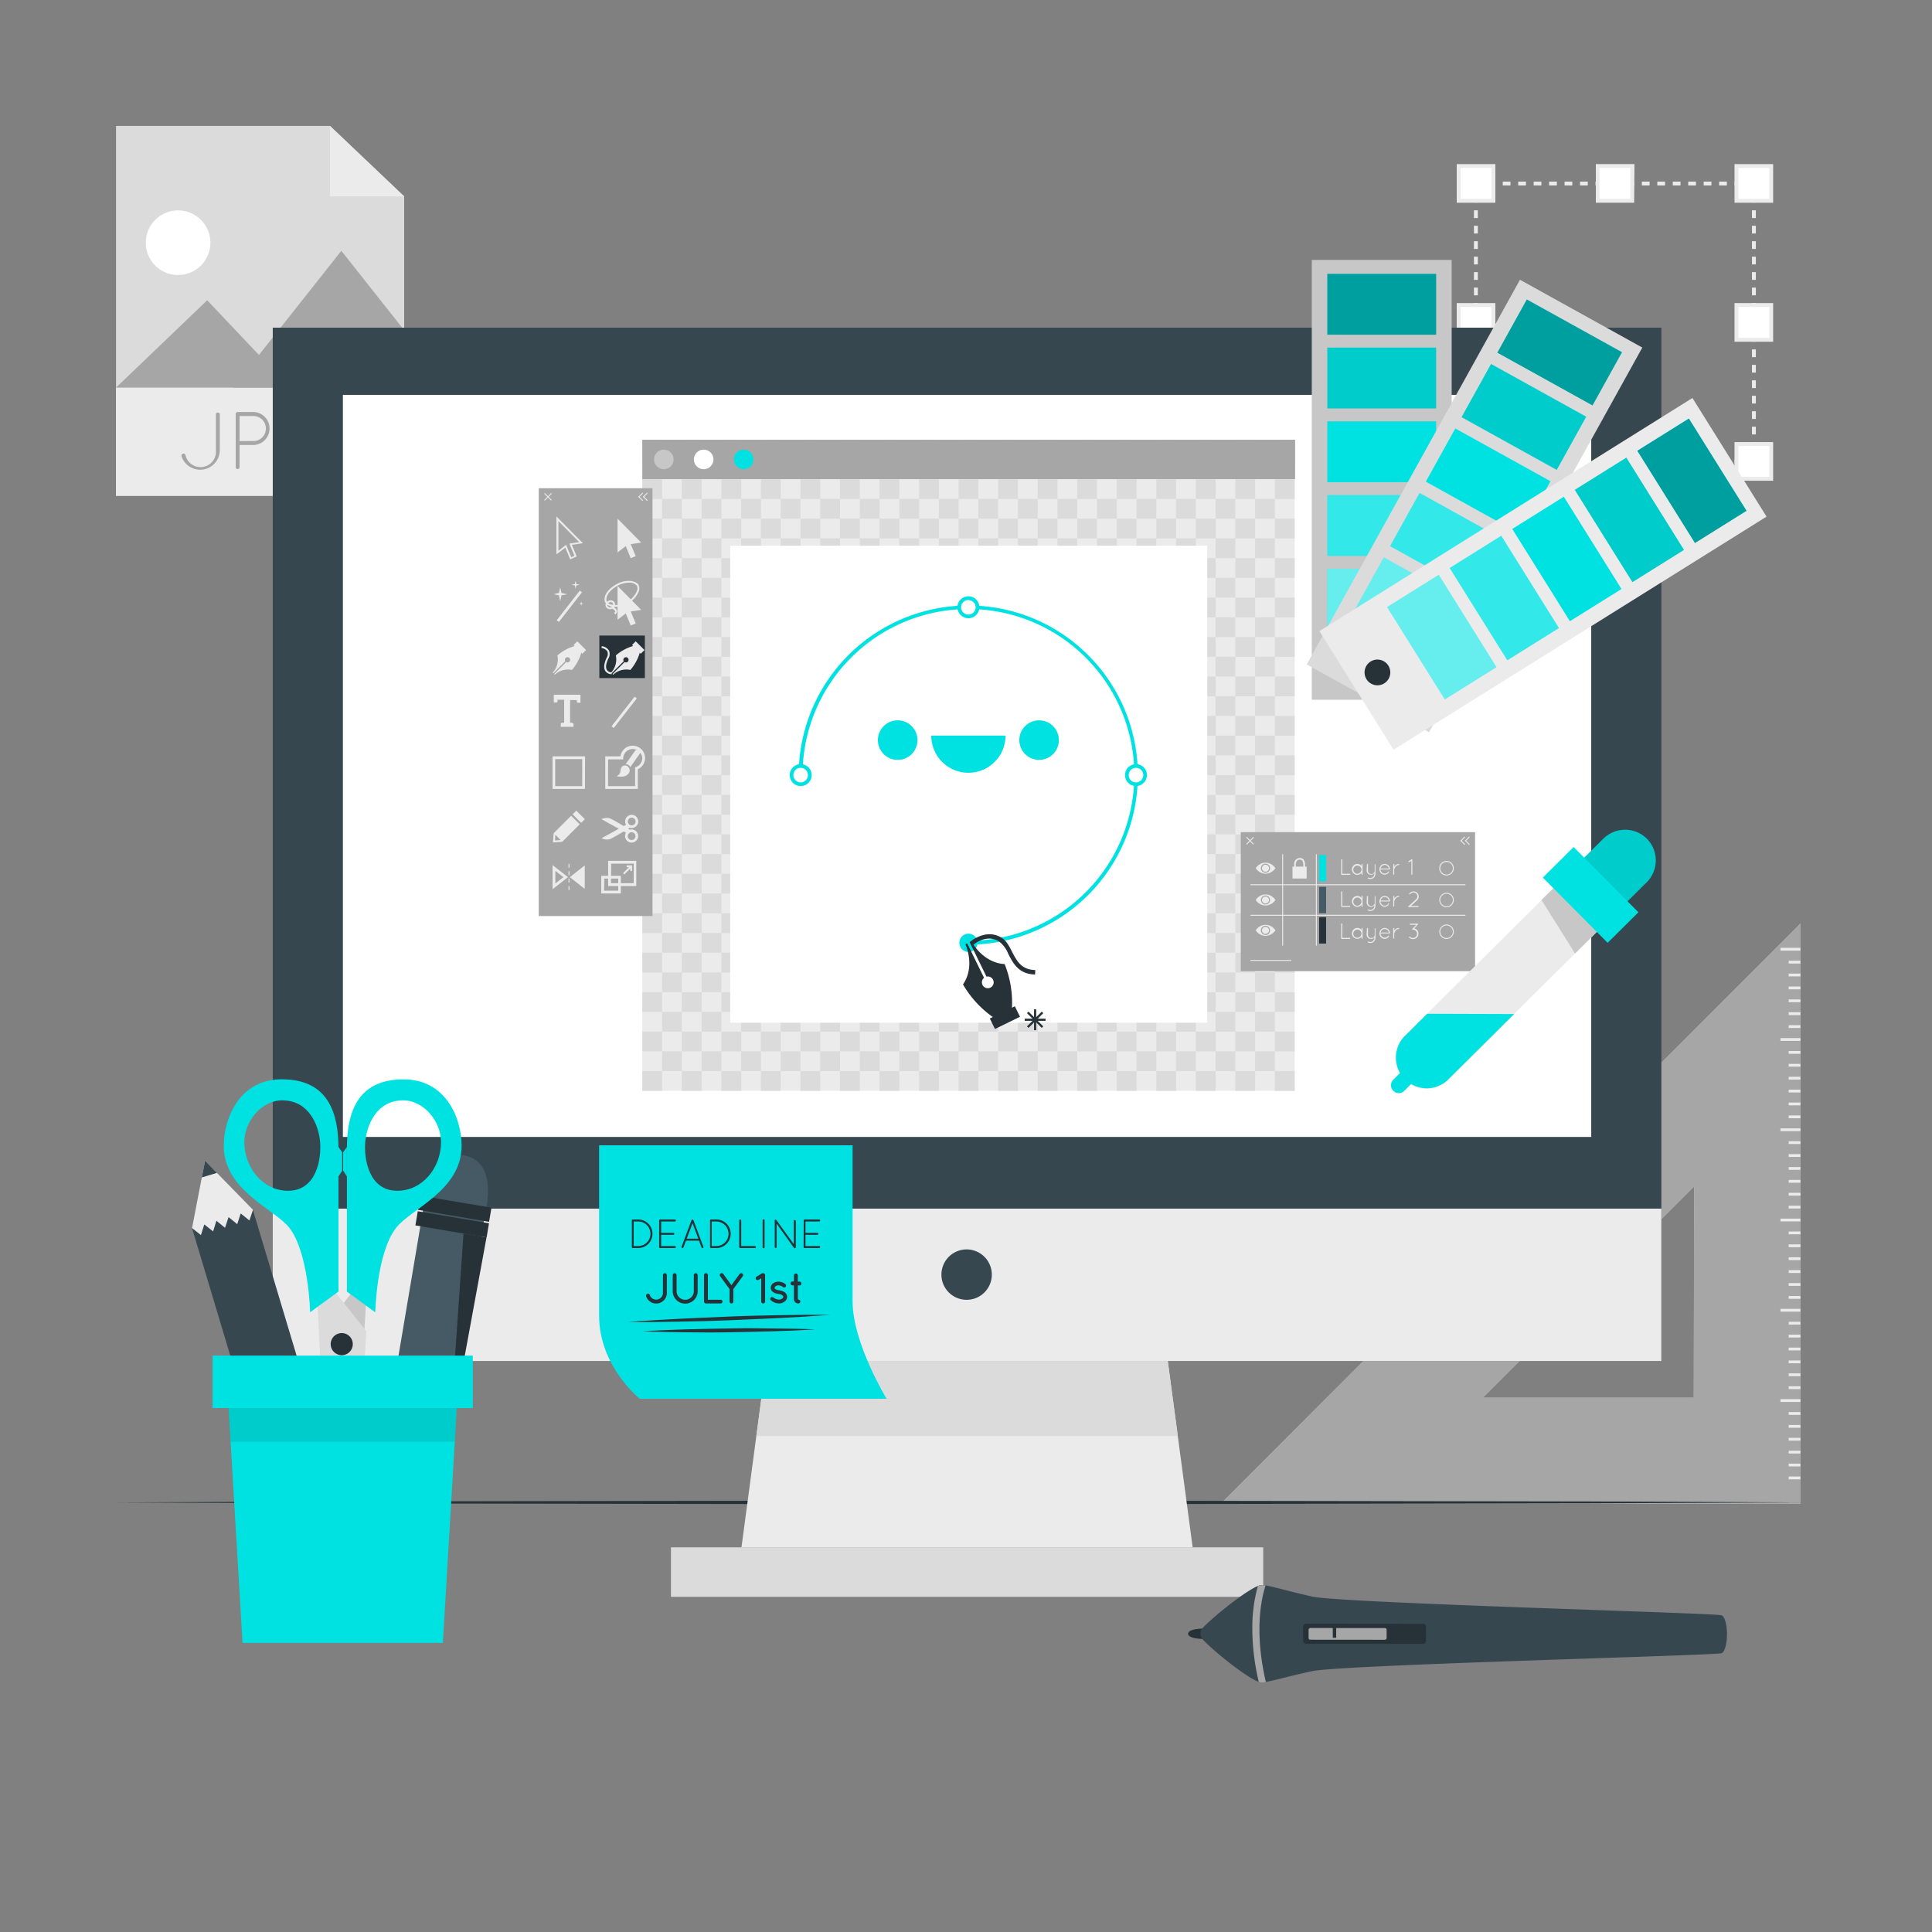 <svg xmlns="http://www.w3.org/2000/svg" viewBox="0 0 500 500"><rect x="0" y="0" width="500" height="500" fill="#808080" stroke="none"/><g id="freepik--background-complete--inject-25"><polygon points="454.41 119.93 452.91 119.93 452.91 118.93 453.41 118.93 453.41 118.43 454.41 118.43 454.41 119.93" style="fill:#ebebeb"/><path d="M450.91,119.93h-2v-1h2Zm-4,0h-2v-1h2Zm-4,0h-2v-1h2Zm-4,0h-2v-1h2Zm-4,0h-2v-1h2Zm-4,0h-2v-1h2Zm-4,0h-2v-1h2Zm-4,0h-2v-1h2Zm-4,0h-2v-1h2Zm-4,0h-2v-1h2Zm-4,0h-2v-1h2Zm-4,0h-2v-1h2Zm-4,0h-2v-1h2Zm-4,0h-2v-1h2Zm-4,0h-2v-1h2Zm-4,0h-2v-1h2Zm-4,0h-2v-1h2Z" style="fill:#ebebeb"/><polygon points="382.96 119.93 381.46 119.93 381.46 118.43 382.46 118.43 382.46 118.93 382.96 118.93 382.96 119.93" style="fill:#ebebeb"/><path d="M382.46,116.43h-1v-2h1Zm0-4h-1v-2h1Zm0-4h-1v-2h1Zm0-4h-1v-2h1Zm0-4h-1v-2h1Zm0-4h-1v-2h1Zm0-4h-1v-2h1Zm0-4h-1v-2h1Zm0-4h-1v-2h1Zm0-4h-1v-2h1Zm0-4h-1v-2h1Zm0-4h-1v-2h1Zm0-4h-1v-2h1Zm0-4h-1v-2h1Zm0-4h-1v-2h1Zm0-4h-1v-2h1Zm0-4h-1v-2h1Z" style="fill:#ebebeb"/><polygon points="382.46 48.48 381.46 48.48 381.46 46.98 382.96 46.98 382.96 47.98 382.46 47.98 382.46 48.48" style="fill:#ebebeb"/><path d="M450.91,48h-2V47h2Zm-4,0h-2V47h2Zm-4,0h-2V47h2Zm-4,0h-2V47h2Zm-4,0h-2V47h2Zm-4,0h-2V47h2Zm-4,0h-2V47h2Zm-4,0h-2V47h2Zm-4,0h-2V47h2Zm-4,0h-2V47h2Zm-4,0h-2V47h2Zm-4,0h-2V47h2Zm-4,0h-2V47h2Zm-4,0h-2V47h2Zm-4,0h-2V47h2Zm-4,0h-2V47h2Zm-4,0h-2V47h2Z" style="fill:#ebebeb"/><polygon points="454.41 48.48 453.41 48.48 453.41 47.98 452.91 47.98 452.91 46.98 454.41 46.98 454.41 48.48" style="fill:#ebebeb"/><path d="M454.41,116.43h-1v-2h1Zm0-4h-1v-2h1Zm0-4h-1v-2h1Zm0-4h-1v-2h1Zm0-4h-1v-2h1Zm0-4h-1v-2h1Zm0-4h-1v-2h1Zm0-4h-1v-2h1Zm0-4h-1v-2h1Zm0-4h-1v-2h1Zm0-4h-1v-2h1Zm0-4h-1v-2h1Zm0-4h-1v-2h1Zm0-4h-1v-2h1Zm0-4h-1v-2h1Zm0-4h-1v-2h1Zm0-4h-1v-2h1Z" style="fill:#ebebeb"/><rect x="377.48" y="114.94" width="8.97" height="8.97" style="fill:#fff"/><path d="M387,124.41H377v-10h10Zm-9-1h8v-8h-8Z" style="fill:#ebebeb"/><rect x="377.52" y="78.97" width="8.97" height="8.97" style="fill:#fff"/><path d="M387,88.44H377v-10h10Zm-9-1h8v-8h-8Z" style="fill:#ebebeb"/><rect x="377.52" y="43" width="8.97" height="8.97" style="fill:#fff"/><path d="M387,52.47H377v-10h10Zm-9-1h8v-8h-8Z" style="fill:#ebebeb"/><rect x="449.46" y="114.94" width="8.97" height="8.97" style="fill:#fff"/><path d="M458.89,124.41h-10v-10h10Zm-9-1h8v-8h-8Z" style="fill:#ebebeb"/><rect x="449.46" y="78.97" width="8.97" height="8.97" style="fill:#fff"/><path d="M458.89,88.44h-10v-10h10Zm-9-1h8v-8h-8Z" style="fill:#ebebeb"/><rect x="449.46" y="43" width="8.97" height="8.97" style="fill:#fff"/><path d="M458.89,52.47h-10v-10h10Zm-9-1h8v-8h-8Z" style="fill:#ebebeb"/><rect x="413.49" y="43" width="8.97" height="8.97" style="fill:#fff"/><path d="M422.92,52.47H413v-10h10Zm-9-1h8v-8h-8Z" style="fill:#ebebeb"/><rect x="413.45" y="114.94" width="8.97" height="8.97" style="fill:#fff"/><path d="M422.92,124.41H413v-10h10Zm-9-1h8v-8h-8Z" style="fill:#ebebeb"/><path d="M315.93,389.19H466V239Zm122.43-27.46H383.74l54.7-54.7Z" style="fill:#dbdbdb"/><path d="M461.33,243.59l-.67.66L315.93,389.19H466V239Zm-23,118.14H383.74l54.7-54.7Z" style="fill:#a6a6a6"/><rect x="460.79" y="245.3" width="5.16" height="0.72" style="fill:#ebebeb"/><rect x="462.91" y="248.64" width="3.04" height="0.72" style="fill:#ebebeb"/><rect x="462.91" y="251.97" width="3.04" height="0.72" style="fill:#ebebeb"/><rect x="462.91" y="255.31" width="3.04" height="0.72" style="fill:#ebebeb"/><rect x="462.91" y="258.65" width="3.04" height="0.72" style="fill:#ebebeb"/><rect x="462.91" y="261.98" width="3.04" height="0.73" style="fill:#ebebeb"/><rect x="462.91" y="265.32" width="3.04" height="0.72" style="fill:#ebebeb"/><rect x="460.79" y="268.66" width="5.16" height="0.72" style="fill:#ebebeb"/><rect x="462.91" y="272" width="3.04" height="0.72" style="fill:#ebebeb"/><rect x="462.91" y="275.33" width="3.04" height="0.72" style="fill:#ebebeb"/><rect x="462.91" y="278.67" width="3.04" height="0.72" style="fill:#ebebeb"/><rect x="462.91" y="282.01" width="3.04" height="0.72" style="fill:#ebebeb"/><rect x="462.91" y="285.34" width="3.04" height="0.72" style="fill:#ebebeb"/><rect x="462.91" y="288.68" width="3.04" height="0.72" style="fill:#ebebeb"/><rect x="460.79" y="292.02" width="5.16" height="0.72" style="fill:#ebebeb"/><rect x="462.91" y="295.35" width="3.04" height="0.72" style="fill:#ebebeb"/><rect x="462.91" y="298.69" width="3.04" height="0.72" style="fill:#ebebeb"/><rect x="462.91" y="302.03" width="3.04" height="0.72" style="fill:#ebebeb"/><rect x="462.91" y="305.36" width="3.04" height="0.73" style="fill:#ebebeb"/><rect x="462.91" y="308.7" width="3.04" height="0.72" style="fill:#ebebeb"/><rect x="462.91" y="312.04" width="3.04" height="0.72" style="fill:#ebebeb"/><rect x="460.79" y="315.38" width="5.16" height="0.72" style="fill:#ebebeb"/><rect x="462.91" y="318.71" width="3.04" height="0.72" style="fill:#ebebeb"/><rect x="462.91" y="322.05" width="3.04" height="0.72" style="fill:#ebebeb"/><rect x="462.91" y="325.39" width="3.04" height="0.72" style="fill:#ebebeb"/><rect x="462.91" y="328.72" width="3.04" height="0.72" style="fill:#ebebeb"/><rect x="462.91" y="332.06" width="3.04" height="0.72" style="fill:#ebebeb"/><rect x="462.91" y="335.41" width="3.04" height="0.72" style="fill:#ebebeb"/><rect x="460.79" y="338.73" width="5.16" height="0.73" style="fill:#ebebeb"/><rect x="462.91" y="342.08" width="3.04" height="0.72" style="fill:#ebebeb"/><rect x="462.91" y="345.42" width="3.04" height="0.72" style="fill:#ebebeb"/><rect x="462.91" y="348.76" width="3.04" height="0.72" style="fill:#ebebeb"/><rect x="462.91" y="352.09" width="3.04" height="0.72" style="fill:#ebebeb"/><rect x="462.91" y="355.43" width="3.04" height="0.72" style="fill:#ebebeb"/><rect x="462.91" y="358.77" width="3.04" height="0.72" style="fill:#ebebeb"/><rect x="460.79" y="362.1" width="5.16" height="0.72" style="fill:#ebebeb"/><rect x="462.91" y="365.44" width="3.04" height="0.72" style="fill:#ebebeb"/><rect x="462.91" y="368.78" width="3.04" height="0.72" style="fill:#ebebeb"/><rect x="462.91" y="372.11" width="3.04" height="0.72" style="fill:#ebebeb"/><rect x="462.91" y="375.45" width="3.04" height="0.72" style="fill:#ebebeb"/><rect x="462.91" y="378.79" width="3.04" height="0.72" style="fill:#ebebeb"/><rect x="462.91" y="382.12" width="3.04" height="0.73" style="fill:#ebebeb"/><polygon points="104.6 128.32 30.03 128.32 30.03 32.59 85.4 32.59 104.6 50.83 104.6 128.32" style="fill:#dbdbdb"/><rect x="30.03" y="100.31" width="74.57" height="28.01" style="fill:#ebebeb"/><polygon points="30.03 100.31 53.62 77.71 75.01 100.31 30.03 100.31" style="fill:#a6a6a6"/><polygon points="60.33 100.31 88.34 64.91 104.6 85.46 104.6 100.31 60.33 100.31" style="fill:#a6a6a6"/><path d="M54.45,62.81a8.36,8.36,0,1,1-8.36-8.36A8.36,8.36,0,0,1,54.45,62.81Z" style="fill:#fff"/><polygon points="85.4 32.59 104.6 50.83 85.4 50.83 85.4 32.59" style="fill:#ebebeb"/><path d="M47.35,117.42a.5.5,0,0,1,.64.33,4,4,0,0,0,7.89-1.22v-9.39a.52.52,0,0,1,1,0v9.39a5.08,5.08,0,0,1-9.9,1.56A.53.53,0,0,1,47.35,117.42Z" style="fill:#a6a6a6"/><path d="M61,107.14a.52.52,0,0,1,.52-.51H65.7a4.27,4.27,0,0,1,0,8.53l-3.7,0v5.88a.53.53,0,0,1-1,0Zm4.75,7a3.24,3.24,0,0,0,0-6.47H62v6.47Z" style="fill:#a6a6a6"/><path d="M80.41,114.86a.5.5,0,0,1-.53-.51.53.53,0,0,1,.53-.54H85.1a.54.54,0,0,1,.47.54v5.21a.67.67,0,0,1-.2.39,7.67,7.67,0,1,1-4.83-13.53,7.83,7.83,0,0,1,4.85,1.68.53.53,0,0,1,.07.73.56.56,0,0,1-.75.09A6.72,6.72,0,0,0,73.81,114a6.63,6.63,0,0,0,6.73,6.57,6.7,6.7,0,0,0,4-1.29v-4.4Z" style="fill:#a6a6a6"/></g><g id="freepik--Table--inject-25"><polygon points="30.03 388.82 84.52 388.58 139.01 388.49 248 388.32 356.99 388.49 411.48 388.58 465.97 388.82 411.48 389.06 356.99 389.15 248 389.32 139.01 389.15 84.52 389.06 30.03 388.82" style="fill:#263238"/></g><g id="freepik--Device--inject-25"><rect x="70.59" y="84.8" width="359.37" height="267.44" style="fill:#37474f"/><rect x="88.74" y="102.19" width="323.07" height="192.05" style="fill:#fff"/><rect x="70.59" y="312.79" width="359.37" height="39.45" style="fill:#ebebeb"/><rect x="173.64" y="400.45" width="153.28" height="12.81" style="fill:#dbdbdb"/><polygon points="308.66 400.46 191.89 400.46 194.86 378.23 195 377.18 195.28 375.1 195.41 374.05 195.7 371.96 195.74 371.64 195.84 370.91 196.12 368.83 196.26 367.78 198.33 352.25 302.22 352.25 304.18 366.9 304.28 367.6 304.6 370.03 304.69 370.74 304.81 371.64 305.02 373.17 305.11 373.87 305.43 376.31 305.53 377.01 308.66 400.46" style="fill:#ebebeb"/><path d="M256.68,329.86a6.52,6.52,0,1,1-6.52-6.51A6.52,6.52,0,0,1,256.68,329.86Z" style="fill:#37474f"/><polygon points="304.81 371.64 195.74 371.64 195.84 370.91 196.12 368.83 196.26 367.78 198.33 352.25 302.22 352.25 304.18 366.9 304.28 367.6 304.6 370.03 304.69 370.74 304.81 371.64" style="fill:#dbdbdb"/><rect x="166.23" y="113.81" width="168.83" height="168.48" style="fill:#ebebeb"/><rect x="166.23" y="113.81" width="5.12" height="5.12" style="fill:#dbdbdb"/><rect x="171.35" y="118.9" width="5.12" height="5.12" style="fill:#dbdbdb"/><rect x="181.58" y="118.9" width="5.12" height="5.12" style="fill:#dbdbdb"/><rect x="191.81" y="118.9" width="5.12" height="5.12" style="fill:#dbdbdb"/><rect x="202.04" y="118.9" width="5.12" height="5.12" style="fill:#dbdbdb"/><rect x="212.28" y="118.9" width="5.12" height="5.12" style="fill:#dbdbdb"/><rect x="222.51" y="118.9" width="5.12" height="5.12" style="fill:#dbdbdb"/><rect x="232.74" y="118.9" width="5.12" height="5.12" style="fill:#dbdbdb"/><rect x="242.97" y="118.9" width="5.12" height="5.12" style="fill:#dbdbdb"/><rect x="253.2" y="118.9" width="5.12" height="5.12" style="fill:#dbdbdb"/><rect x="263.44" y="118.9" width="5.12" height="5.12" style="fill:#dbdbdb"/><rect x="273.67" y="118.9" width="5.12" height="5.12" style="fill:#dbdbdb"/><rect x="283.9" y="118.9" width="5.12" height="5.12" style="fill:#dbdbdb"/><rect x="294.13" y="118.9" width="5.12" height="5.12" style="fill:#dbdbdb"/><rect x="304.36" y="118.9" width="5.12" height="5.12" style="fill:#dbdbdb"/><rect x="314.59" y="118.9" width="5.12" height="5.12" style="fill:#dbdbdb"/><rect x="324.83" y="118.9" width="5.12" height="5.12" style="fill:#dbdbdb"/><rect x="176.46" y="113.81" width="5.12" height="5.12" style="fill:#dbdbdb"/><rect x="186.7" y="113.81" width="5.12" height="5.12" style="fill:#dbdbdb"/><rect x="196.93" y="113.81" width="5.12" height="5.12" style="fill:#dbdbdb"/><rect x="207.16" y="113.81" width="5.12" height="5.12" style="fill:#dbdbdb"/><rect x="217.39" y="113.81" width="5.12" height="5.12" style="fill:#dbdbdb"/><rect x="227.62" y="113.81" width="5.12" height="5.12" style="fill:#dbdbdb"/><rect x="237.86" y="113.81" width="5.12" height="5.12" style="fill:#dbdbdb"/><rect x="248.09" y="113.81" width="5.12" height="5.12" style="fill:#dbdbdb"/><rect x="258.32" y="113.81" width="5.12" height="5.12" style="fill:#dbdbdb"/><rect x="268.55" y="113.81" width="5.12" height="5.12" style="fill:#dbdbdb"/><rect x="278.78" y="113.81" width="5.12" height="5.12" style="fill:#dbdbdb"/><rect x="289.01" y="113.81" width="5.12" height="5.12" style="fill:#dbdbdb"/><rect x="299.25" y="113.81" width="5.12" height="5.12" style="fill:#dbdbdb"/><rect x="309.48" y="113.81" width="5.12" height="5.12" style="fill:#dbdbdb"/><rect x="319.71" y="113.81" width="5.12" height="5.12" style="fill:#dbdbdb"/><rect x="329.94" y="113.81" width="5.12" height="5.12" style="fill:#dbdbdb"/><rect x="166.23" y="124.02" width="5.12" height="5.12" style="fill:#dbdbdb"/><rect x="171.35" y="129.11" width="5.12" height="5.12" style="fill:#dbdbdb"/><rect x="181.58" y="129.11" width="5.12" height="5.12" style="fill:#dbdbdb"/><rect x="191.81" y="129.11" width="5.12" height="5.12" style="fill:#dbdbdb"/><rect x="202.04" y="129.11" width="5.12" height="5.12" style="fill:#dbdbdb"/><rect x="212.28" y="129.11" width="5.12" height="5.12" style="fill:#dbdbdb"/><rect x="222.51" y="129.11" width="5.12" height="5.12" style="fill:#dbdbdb"/><rect x="232.74" y="129.11" width="5.12" height="5.12" style="fill:#dbdbdb"/><rect x="242.97" y="129.11" width="5.12" height="5.12" style="fill:#dbdbdb"/><rect x="253.2" y="129.11" width="5.12" height="5.12" style="fill:#dbdbdb"/><rect x="263.44" y="129.11" width="5.12" height="5.12" style="fill:#dbdbdb"/><rect x="273.67" y="129.11" width="5.12" height="5.12" style="fill:#dbdbdb"/><rect x="283.9" y="129.11" width="5.12" height="5.12" style="fill:#dbdbdb"/><rect x="294.13" y="129.11" width="5.12" height="5.12" style="fill:#dbdbdb"/><rect x="304.36" y="129.11" width="5.12" height="5.12" style="fill:#dbdbdb"/><rect x="314.59" y="129.11" width="5.12" height="5.12" style="fill:#dbdbdb"/><rect x="324.83" y="129.11" width="5.12" height="5.12" style="fill:#dbdbdb"/><rect x="176.46" y="124.02" width="5.12" height="5.12" style="fill:#dbdbdb"/><rect x="186.7" y="124.02" width="5.12" height="5.12" style="fill:#dbdbdb"/><rect x="196.93" y="124.02" width="5.12" height="5.12" style="fill:#dbdbdb"/><rect x="207.16" y="124.02" width="5.12" height="5.12" style="fill:#dbdbdb"/><rect x="217.39" y="124.02" width="5.12" height="5.12" style="fill:#dbdbdb"/><rect x="227.62" y="124.02" width="5.12" height="5.12" style="fill:#dbdbdb"/><rect x="237.86" y="124.02" width="5.12" height="5.12" style="fill:#dbdbdb"/><rect x="248.09" y="124.02" width="5.12" height="5.12" style="fill:#dbdbdb"/><rect x="258.32" y="124.02" width="5.12" height="5.12" style="fill:#dbdbdb"/><rect x="268.55" y="124.02" width="5.12" height="5.12" style="fill:#dbdbdb"/><rect x="278.78" y="124.02" width="5.12" height="5.12" style="fill:#dbdbdb"/><rect x="289.01" y="124.02" width="5.12" height="5.12" style="fill:#dbdbdb"/><rect x="299.25" y="124.02" width="5.12" height="5.12" style="fill:#dbdbdb"/><rect x="309.48" y="124.02" width="5.12" height="5.12" style="fill:#dbdbdb"/><rect x="319.71" y="124.02" width="5.12" height="5.12" style="fill:#dbdbdb"/><rect x="329.94" y="124.02" width="5.12" height="5.12" style="fill:#dbdbdb"/><rect x="166.23" y="134.23" width="5.12" height="5.12" style="fill:#dbdbdb"/><rect x="171.35" y="139.33" width="5.12" height="5.12" style="fill:#dbdbdb"/><rect x="181.58" y="139.33" width="5.12" height="5.12" style="fill:#dbdbdb"/><rect x="191.81" y="139.33" width="5.12" height="5.12" style="fill:#dbdbdb"/><rect x="202.04" y="139.33" width="5.12" height="5.12" style="fill:#dbdbdb"/><rect x="212.28" y="139.33" width="5.12" height="5.12" style="fill:#dbdbdb"/><rect x="222.51" y="139.33" width="5.12" height="5.12" style="fill:#dbdbdb"/><rect x="232.74" y="139.33" width="5.12" height="5.12" style="fill:#dbdbdb"/><rect x="242.97" y="139.33" width="5.12" height="5.12" style="fill:#dbdbdb"/><rect x="253.2" y="139.33" width="5.12" height="5.12" style="fill:#dbdbdb"/><rect x="263.44" y="139.33" width="5.12" height="5.12" style="fill:#dbdbdb"/><rect x="273.67" y="139.33" width="5.12" height="5.12" style="fill:#dbdbdb"/><rect x="283.9" y="139.33" width="5.12" height="5.12" style="fill:#dbdbdb"/><rect x="294.13" y="139.33" width="5.12" height="5.12" style="fill:#dbdbdb"/><rect x="304.36" y="139.33" width="5.12" height="5.12" style="fill:#dbdbdb"/><rect x="314.59" y="139.33" width="5.12" height="5.12" style="fill:#dbdbdb"/><rect x="324.83" y="139.33" width="5.12" height="5.12" style="fill:#dbdbdb"/><rect x="176.46" y="134.23" width="5.12" height="5.12" style="fill:#dbdbdb"/><rect x="186.7" y="134.23" width="5.12" height="5.12" style="fill:#dbdbdb"/><rect x="196.93" y="134.23" width="5.12" height="5.12" style="fill:#dbdbdb"/><rect x="207.16" y="134.23" width="5.12" height="5.12" style="fill:#dbdbdb"/><rect x="217.39" y="134.23" width="5.12" height="5.12" style="fill:#dbdbdb"/><rect x="227.62" y="134.23" width="5.12" height="5.12" style="fill:#dbdbdb"/><rect x="237.86" y="134.23" width="5.12" height="5.12" style="fill:#dbdbdb"/><rect x="248.09" y="134.23" width="5.12" height="5.12" style="fill:#dbdbdb"/><rect x="258.32" y="134.23" width="5.12" height="5.12" style="fill:#dbdbdb"/><rect x="268.55" y="134.23" width="5.12" height="5.12" style="fill:#dbdbdb"/><rect x="278.78" y="134.23" width="5.12" height="5.12" style="fill:#dbdbdb"/><rect x="289.01" y="134.23" width="5.12" height="5.12" style="fill:#dbdbdb"/><rect x="299.25" y="134.23" width="5.12" height="5.12" style="fill:#dbdbdb"/><rect x="309.48" y="134.23" width="5.12" height="5.12" style="fill:#dbdbdb"/><rect x="319.71" y="134.23" width="5.12" height="5.12" style="fill:#dbdbdb"/><rect x="329.94" y="134.23" width="5.12" height="5.12" style="fill:#dbdbdb"/><rect x="166.23" y="144.44" width="5.12" height="5.12" style="fill:#dbdbdb"/><rect x="171.35" y="149.54" width="5.12" height="5.12" style="fill:#dbdbdb"/><rect x="181.58" y="149.54" width="5.12" height="5.12" style="fill:#dbdbdb"/><rect x="191.81" y="149.54" width="5.12" height="5.12" style="fill:#dbdbdb"/><rect x="202.04" y="149.54" width="5.12" height="5.12" style="fill:#dbdbdb"/><rect x="212.28" y="149.54" width="5.12" height="5.12" style="fill:#dbdbdb"/><rect x="222.51" y="149.54" width="5.12" height="5.12" style="fill:#dbdbdb"/><rect x="232.74" y="149.54" width="5.12" height="5.12" style="fill:#dbdbdb"/><rect x="242.97" y="149.54" width="5.12" height="5.12" style="fill:#dbdbdb"/><rect x="253.2" y="149.54" width="5.12" height="5.12" style="fill:#dbdbdb"/><rect x="263.44" y="149.54" width="5.12" height="5.12" style="fill:#dbdbdb"/><rect x="273.67" y="149.54" width="5.12" height="5.12" style="fill:#dbdbdb"/><rect x="283.9" y="149.54" width="5.12" height="5.12" style="fill:#dbdbdb"/><rect x="294.13" y="149.54" width="5.12" height="5.12" style="fill:#dbdbdb"/><rect x="304.36" y="149.54" width="5.12" height="5.12" style="fill:#dbdbdb"/><rect x="314.59" y="149.54" width="5.12" height="5.12" style="fill:#dbdbdb"/><rect x="324.83" y="149.54" width="5.12" height="5.12" style="fill:#dbdbdb"/><rect x="176.46" y="144.44" width="5.12" height="5.12" style="fill:#dbdbdb"/><rect x="186.7" y="144.44" width="5.12" height="5.12" style="fill:#dbdbdb"/><rect x="196.93" y="144.44" width="5.12" height="5.12" style="fill:#dbdbdb"/><rect x="207.16" y="144.44" width="5.12" height="5.12" style="fill:#dbdbdb"/><rect x="217.39" y="144.44" width="5.12" height="5.12" style="fill:#dbdbdb"/><rect x="227.62" y="144.44" width="5.12" height="5.12" style="fill:#dbdbdb"/><rect x="237.86" y="144.44" width="5.12" height="5.12" style="fill:#dbdbdb"/><rect x="248.09" y="144.44" width="5.12" height="5.12" style="fill:#dbdbdb"/><rect x="258.32" y="144.44" width="5.12" height="5.12" style="fill:#dbdbdb"/><rect x="268.55" y="144.44" width="5.12" height="5.12" style="fill:#dbdbdb"/><rect x="278.78" y="144.44" width="5.12" height="5.12" style="fill:#dbdbdb"/><rect x="289.01" y="144.44" width="5.12" height="5.12" style="fill:#dbdbdb"/><rect x="299.25" y="144.44" width="5.12" height="5.12" style="fill:#dbdbdb"/><rect x="309.48" y="144.44" width="5.12" height="5.12" style="fill:#dbdbdb"/><rect x="319.71" y="144.44" width="5.12" height="5.12" style="fill:#dbdbdb"/><rect x="329.94" y="144.44" width="5.12" height="5.12" style="fill:#dbdbdb"/><rect x="166.23" y="154.65" width="5.12" height="5.12" style="fill:#dbdbdb"/><rect x="171.35" y="159.75" width="5.12" height="5.12" style="fill:#dbdbdb"/><rect x="181.58" y="159.75" width="5.12" height="5.12" style="fill:#dbdbdb"/><rect x="191.81" y="159.75" width="5.12" height="5.12" style="fill:#dbdbdb"/><rect x="202.04" y="159.75" width="5.12" height="5.12" style="fill:#dbdbdb"/><rect x="212.28" y="159.75" width="5.12" height="5.12" style="fill:#dbdbdb"/><rect x="222.51" y="159.75" width="5.12" height="5.12" style="fill:#dbdbdb"/><rect x="232.74" y="159.75" width="5.12" height="5.12" style="fill:#dbdbdb"/><rect x="242.97" y="159.75" width="5.12" height="5.12" style="fill:#dbdbdb"/><rect x="253.2" y="159.75" width="5.12" height="5.12" style="fill:#dbdbdb"/><rect x="263.44" y="159.75" width="5.12" height="5.12" style="fill:#dbdbdb"/><rect x="273.67" y="159.75" width="5.12" height="5.12" style="fill:#dbdbdb"/><rect x="283.9" y="159.75" width="5.12" height="5.12" style="fill:#dbdbdb"/><rect x="294.13" y="159.75" width="5.12" height="5.12" style="fill:#dbdbdb"/><rect x="304.36" y="159.75" width="5.12" height="5.12" style="fill:#dbdbdb"/><rect x="314.59" y="159.75" width="5.12" height="5.12" style="fill:#dbdbdb"/><rect x="324.83" y="159.75" width="5.12" height="5.12" style="fill:#dbdbdb"/><rect x="176.46" y="154.65" width="5.12" height="5.12" style="fill:#dbdbdb"/><rect x="186.7" y="154.65" width="5.12" height="5.12" style="fill:#dbdbdb"/><rect x="196.93" y="154.65" width="5.12" height="5.12" style="fill:#dbdbdb"/><rect x="207.16" y="154.65" width="5.12" height="5.12" style="fill:#dbdbdb"/><rect x="217.39" y="154.65" width="5.12" height="5.12" style="fill:#dbdbdb"/><rect x="227.62" y="154.65" width="5.12" height="5.12" style="fill:#dbdbdb"/><rect x="237.86" y="154.65" width="5.12" height="5.12" style="fill:#dbdbdb"/><rect x="248.09" y="154.65" width="5.12" height="5.12" style="fill:#dbdbdb"/><rect x="258.32" y="154.65" width="5.12" height="5.12" style="fill:#dbdbdb"/><rect x="268.55" y="154.65" width="5.12" height="5.12" style="fill:#dbdbdb"/><rect x="278.78" y="154.65" width="5.12" height="5.12" style="fill:#dbdbdb"/><rect x="289.01" y="154.65" width="5.12" height="5.12" style="fill:#dbdbdb"/><rect x="299.25" y="154.65" width="5.12" height="5.12" style="fill:#dbdbdb"/><rect x="309.48" y="154.65" width="5.12" height="5.12" style="fill:#dbdbdb"/><rect x="319.71" y="154.65" width="5.12" height="5.12" style="fill:#dbdbdb"/><rect x="329.94" y="154.65" width="5.12" height="5.12" style="fill:#dbdbdb"/><rect x="166.23" y="164.86" width="5.12" height="5.12" style="fill:#dbdbdb"/><rect x="171.35" y="169.96" width="5.12" height="5.12" style="fill:#dbdbdb"/><rect x="181.58" y="169.96" width="5.12" height="5.12" style="fill:#dbdbdb"/><rect x="191.81" y="169.96" width="5.12" height="5.12" style="fill:#dbdbdb"/><rect x="202.04" y="169.96" width="5.12" height="5.12" style="fill:#dbdbdb"/><rect x="212.28" y="169.96" width="5.12" height="5.12" style="fill:#dbdbdb"/><rect x="222.51" y="169.96" width="5.12" height="5.12" style="fill:#dbdbdb"/><rect x="232.74" y="169.96" width="5.12" height="5.12" style="fill:#dbdbdb"/><rect x="242.97" y="169.96" width="5.12" height="5.12" style="fill:#dbdbdb"/><rect x="253.2" y="169.96" width="5.12" height="5.12" style="fill:#dbdbdb"/><rect x="263.44" y="169.96" width="5.12" height="5.12" style="fill:#dbdbdb"/><rect x="273.67" y="169.96" width="5.12" height="5.12" style="fill:#dbdbdb"/><rect x="283.9" y="169.96" width="5.12" height="5.12" style="fill:#dbdbdb"/><rect x="294.13" y="169.96" width="5.12" height="5.12" style="fill:#dbdbdb"/><rect x="304.36" y="169.96" width="5.12" height="5.12" style="fill:#dbdbdb"/><rect x="314.59" y="169.96" width="5.12" height="5.12" style="fill:#dbdbdb"/><rect x="324.83" y="169.96" width="5.12" height="5.12" style="fill:#dbdbdb"/><rect x="176.46" y="164.86" width="5.12" height="5.12" style="fill:#dbdbdb"/><rect x="186.7" y="164.86" width="5.12" height="5.12" style="fill:#dbdbdb"/><rect x="196.93" y="164.86" width="5.12" height="5.12" style="fill:#dbdbdb"/><rect x="207.16" y="164.86" width="5.12" height="5.12" style="fill:#dbdbdb"/><rect x="217.39" y="164.86" width="5.12" height="5.12" style="fill:#dbdbdb"/><rect x="227.62" y="164.86" width="5.12" height="5.12" style="fill:#dbdbdb"/><rect x="237.86" y="164.86" width="5.12" height="5.12" style="fill:#dbdbdb"/><rect x="248.09" y="164.86" width="5.12" height="5.12" style="fill:#dbdbdb"/><rect x="258.32" y="164.86" width="5.12" height="5.12" style="fill:#dbdbdb"/><rect x="268.55" y="164.86" width="5.12" height="5.12" style="fill:#dbdbdb"/><rect x="278.78" y="164.86" width="5.12" height="5.12" style="fill:#dbdbdb"/><rect x="289.01" y="164.86" width="5.12" height="5.12" style="fill:#dbdbdb"/><rect x="299.25" y="164.86" width="5.12" height="5.12" style="fill:#dbdbdb"/><rect x="309.48" y="164.86" width="5.12" height="5.12" style="fill:#dbdbdb"/><rect x="319.71" y="164.86" width="5.12" height="5.12" style="fill:#dbdbdb"/><rect x="329.94" y="164.86" width="5.12" height="5.12" style="fill:#dbdbdb"/><rect x="166.23" y="175.08" width="5.12" height="5.12" style="fill:#dbdbdb"/><rect x="171.35" y="180.17" width="5.12" height="5.12" style="fill:#dbdbdb"/><rect x="181.58" y="180.17" width="5.12" height="5.12" style="fill:#dbdbdb"/><rect x="191.81" y="180.17" width="5.12" height="5.12" style="fill:#dbdbdb"/><rect x="202.04" y="180.17" width="5.12" height="5.12" style="fill:#dbdbdb"/><rect x="212.28" y="180.17" width="5.12" height="5.12" style="fill:#dbdbdb"/><rect x="222.51" y="180.17" width="5.12" height="5.12" style="fill:#dbdbdb"/><rect x="232.74" y="180.17" width="5.12" height="5.12" style="fill:#dbdbdb"/><rect x="242.97" y="180.17" width="5.12" height="5.12" style="fill:#dbdbdb"/><rect x="253.2" y="180.17" width="5.12" height="5.12" style="fill:#dbdbdb"/><rect x="263.44" y="180.17" width="5.12" height="5.12" style="fill:#dbdbdb"/><rect x="273.67" y="180.17" width="5.12" height="5.12" style="fill:#dbdbdb"/><rect x="283.9" y="180.17" width="5.12" height="5.12" style="fill:#dbdbdb"/><rect x="294.13" y="180.17" width="5.12" height="5.12" style="fill:#dbdbdb"/><rect x="304.36" y="180.17" width="5.12" height="5.12" style="fill:#dbdbdb"/><rect x="314.59" y="180.17" width="5.12" height="5.12" style="fill:#dbdbdb"/><rect x="324.83" y="180.17" width="5.12" height="5.12" style="fill:#dbdbdb"/><rect x="176.46" y="175.08" width="5.12" height="5.12" style="fill:#dbdbdb"/><rect x="186.7" y="175.08" width="5.12" height="5.12" style="fill:#dbdbdb"/><rect x="196.93" y="175.08" width="5.12" height="5.12" style="fill:#dbdbdb"/><rect x="207.16" y="175.08" width="5.12" height="5.12" style="fill:#dbdbdb"/><rect x="217.39" y="175.08" width="5.12" height="5.12" style="fill:#dbdbdb"/><rect x="227.62" y="175.08" width="5.12" height="5.12" style="fill:#dbdbdb"/><rect x="237.86" y="175.08" width="5.12" height="5.12" style="fill:#dbdbdb"/><rect x="248.09" y="175.08" width="5.12" height="5.12" style="fill:#dbdbdb"/><rect x="258.32" y="175.08" width="5.12" height="5.12" style="fill:#dbdbdb"/><rect x="268.55" y="175.08" width="5.12" height="5.12" style="fill:#dbdbdb"/><rect x="278.78" y="175.08" width="5.12" height="5.12" style="fill:#dbdbdb"/><rect x="289.01" y="175.08" width="5.12" height="5.12" style="fill:#dbdbdb"/><rect x="299.25" y="175.08" width="5.12" height="5.12" style="fill:#dbdbdb"/><rect x="309.48" y="175.08" width="5.12" height="5.12" style="fill:#dbdbdb"/><rect x="319.71" y="175.08" width="5.12" height="5.12" style="fill:#dbdbdb"/><rect x="329.94" y="175.08" width="5.12" height="5.12" style="fill:#dbdbdb"/><rect x="166.23" y="185.29" width="5.12" height="5.12" style="fill:#dbdbdb"/><rect x="171.35" y="190.38" width="5.12" height="5.12" style="fill:#dbdbdb"/><rect x="181.58" y="190.38" width="5.12" height="5.12" style="fill:#dbdbdb"/><rect x="191.81" y="190.38" width="5.12" height="5.12" style="fill:#dbdbdb"/><rect x="202.04" y="190.38" width="5.12" height="5.12" style="fill:#dbdbdb"/><rect x="212.28" y="190.38" width="5.12" height="5.12" style="fill:#dbdbdb"/><rect x="222.51" y="190.38" width="5.12" height="5.12" style="fill:#dbdbdb"/><rect x="232.74" y="190.38" width="5.12" height="5.12" style="fill:#dbdbdb"/><rect x="242.97" y="190.38" width="5.12" height="5.12" style="fill:#dbdbdb"/><rect x="253.2" y="190.38" width="5.12" height="5.12" style="fill:#dbdbdb"/><rect x="263.44" y="190.38" width="5.12" height="5.12" style="fill:#dbdbdb"/><rect x="273.67" y="190.38" width="5.12" height="5.12" style="fill:#dbdbdb"/><rect x="283.9" y="190.38" width="5.12" height="5.12" style="fill:#dbdbdb"/><rect x="294.13" y="190.38" width="5.12" height="5.12" style="fill:#dbdbdb"/><rect x="304.36" y="190.38" width="5.12" height="5.12" style="fill:#dbdbdb"/><rect x="314.59" y="190.38" width="5.12" height="5.12" style="fill:#dbdbdb"/><rect x="324.83" y="190.38" width="5.12" height="5.12" style="fill:#dbdbdb"/><rect x="176.46" y="185.29" width="5.12" height="5.12" style="fill:#dbdbdb"/><rect x="186.7" y="185.29" width="5.12" height="5.12" style="fill:#dbdbdb"/><rect x="196.93" y="185.29" width="5.12" height="5.12" style="fill:#dbdbdb"/><rect x="207.16" y="185.29" width="5.12" height="5.12" style="fill:#dbdbdb"/><rect x="217.39" y="185.29" width="5.12" height="5.12" style="fill:#dbdbdb"/><rect x="227.62" y="185.29" width="5.12" height="5.12" style="fill:#dbdbdb"/><rect x="237.86" y="185.29" width="5.12" height="5.12" style="fill:#dbdbdb"/><rect x="248.09" y="185.29" width="5.12" height="5.12" style="fill:#dbdbdb"/><rect x="258.32" y="185.29" width="5.12" height="5.12" style="fill:#dbdbdb"/><rect x="268.55" y="185.29" width="5.12" height="5.12" style="fill:#dbdbdb"/><rect x="278.78" y="185.29" width="5.12" height="5.12" style="fill:#dbdbdb"/><rect x="289.01" y="185.29" width="5.12" height="5.12" style="fill:#dbdbdb"/><rect x="299.25" y="185.29" width="5.12" height="5.12" style="fill:#dbdbdb"/><rect x="309.48" y="185.29" width="5.12" height="5.12" style="fill:#dbdbdb"/><rect x="319.71" y="185.29" width="5.12" height="5.12" style="fill:#dbdbdb"/><rect x="329.94" y="185.29" width="5.12" height="5.12" style="fill:#dbdbdb"/><rect x="166.23" y="195.5" width="5.12" height="5.12" style="fill:#dbdbdb"/><rect x="171.35" y="200.6" width="5.12" height="5.12" style="fill:#dbdbdb"/><rect x="181.58" y="200.6" width="5.12" height="5.12" style="fill:#dbdbdb"/><rect x="191.81" y="200.6" width="5.12" height="5.12" style="fill:#dbdbdb"/><rect x="202.04" y="200.6" width="5.12" height="5.12" style="fill:#dbdbdb"/><rect x="212.28" y="200.6" width="5.12" height="5.12" style="fill:#dbdbdb"/><rect x="222.51" y="200.6" width="5.12" height="5.12" style="fill:#dbdbdb"/><rect x="232.74" y="200.6" width="5.12" height="5.12" style="fill:#dbdbdb"/><rect x="242.97" y="200.6" width="5.12" height="5.12" style="fill:#dbdbdb"/><rect x="253.2" y="200.6" width="5.12" height="5.12" style="fill:#dbdbdb"/><rect x="263.44" y="200.6" width="5.12" height="5.12" style="fill:#dbdbdb"/><rect x="273.67" y="200.6" width="5.12" height="5.12" style="fill:#dbdbdb"/><rect x="283.9" y="200.6" width="5.12" height="5.12" style="fill:#dbdbdb"/><rect x="294.13" y="200.6" width="5.12" height="5.12" style="fill:#dbdbdb"/><rect x="304.36" y="200.6" width="5.12" height="5.12" style="fill:#dbdbdb"/><rect x="314.59" y="200.6" width="5.12" height="5.12" style="fill:#dbdbdb"/><rect x="324.83" y="200.6" width="5.12" height="5.12" style="fill:#dbdbdb"/><rect x="176.46" y="195.5" width="5.12" height="5.12" style="fill:#dbdbdb"/><rect x="186.7" y="195.5" width="5.12" height="5.12" style="fill:#dbdbdb"/><rect x="196.93" y="195.5" width="5.12" height="5.12" style="fill:#dbdbdb"/><rect x="207.16" y="195.5" width="5.12" height="5.12" style="fill:#dbdbdb"/><rect x="217.39" y="195.5" width="5.12" height="5.12" style="fill:#dbdbdb"/><rect x="227.62" y="195.5" width="5.12" height="5.12" style="fill:#dbdbdb"/><rect x="237.86" y="195.5" width="5.12" height="5.12" style="fill:#dbdbdb"/><rect x="248.09" y="195.5" width="5.12" height="5.12" style="fill:#dbdbdb"/><rect x="258.32" y="195.5" width="5.12" height="5.12" style="fill:#dbdbdb"/><rect x="268.55" y="195.5" width="5.12" height="5.12" style="fill:#dbdbdb"/><rect x="278.78" y="195.5" width="5.12" height="5.12" style="fill:#dbdbdb"/><rect x="289.01" y="195.5" width="5.12" height="5.12" style="fill:#dbdbdb"/><rect x="299.25" y="195.5" width="5.12" height="5.12" style="fill:#dbdbdb"/><rect x="309.48" y="195.5" width="5.12" height="5.12" style="fill:#dbdbdb"/><rect x="319.71" y="195.5" width="5.12" height="5.12" style="fill:#dbdbdb"/><rect x="329.94" y="195.5" width="5.12" height="5.12" style="fill:#dbdbdb"/><rect x="166.23" y="205.71" width="5.12" height="5.12" style="fill:#dbdbdb"/><rect x="171.35" y="210.81" width="5.12" height="5.12" style="fill:#dbdbdb"/><rect x="181.58" y="210.81" width="5.12" height="5.12" style="fill:#dbdbdb"/><rect x="191.81" y="210.81" width="5.12" height="5.12" style="fill:#dbdbdb"/><rect x="202.04" y="210.81" width="5.12" height="5.12" style="fill:#dbdbdb"/><rect x="212.28" y="210.81" width="5.12" height="5.12" style="fill:#dbdbdb"/><rect x="222.51" y="210.81" width="5.12" height="5.12" style="fill:#dbdbdb"/><rect x="232.74" y="210.81" width="5.12" height="5.12" style="fill:#dbdbdb"/><rect x="242.97" y="210.81" width="5.12" height="5.12" style="fill:#dbdbdb"/><rect x="253.2" y="210.81" width="5.12" height="5.12" style="fill:#dbdbdb"/><rect x="263.44" y="210.81" width="5.12" height="5.12" style="fill:#dbdbdb"/><rect x="273.67" y="210.81" width="5.12" height="5.12" style="fill:#dbdbdb"/><rect x="283.9" y="210.81" width="5.12" height="5.12" style="fill:#dbdbdb"/><rect x="294.13" y="210.81" width="5.12" height="5.12" style="fill:#dbdbdb"/><rect x="304.36" y="210.81" width="5.12" height="5.12" style="fill:#dbdbdb"/><rect x="314.59" y="210.81" width="5.12" height="5.12" style="fill:#dbdbdb"/><rect x="324.83" y="210.81" width="5.12" height="5.12" style="fill:#dbdbdb"/><rect x="176.46" y="205.71" width="5.12" height="5.12" style="fill:#dbdbdb"/><rect x="186.7" y="205.71" width="5.12" height="5.12" style="fill:#dbdbdb"/><rect x="196.93" y="205.71" width="5.12" height="5.12" style="fill:#dbdbdb"/><rect x="207.16" y="205.71" width="5.12" height="5.12" style="fill:#dbdbdb"/><rect x="217.39" y="205.71" width="5.12" height="5.12" style="fill:#dbdbdb"/><rect x="227.62" y="205.71" width="5.12" height="5.12" style="fill:#dbdbdb"/><rect x="237.86" y="205.71" width="5.12" height="5.12" style="fill:#dbdbdb"/><rect x="248.09" y="205.71" width="5.12" height="5.12" style="fill:#dbdbdb"/><rect x="258.32" y="205.71" width="5.12" height="5.12" style="fill:#dbdbdb"/><rect x="268.55" y="205.71" width="5.12" height="5.12" style="fill:#dbdbdb"/><rect x="278.78" y="205.71" width="5.12" height="5.12" style="fill:#dbdbdb"/><rect x="289.01" y="205.71" width="5.12" height="5.12" style="fill:#dbdbdb"/><rect x="299.25" y="205.71" width="5.12" height="5.12" style="fill:#dbdbdb"/><rect x="309.48" y="205.71" width="5.12" height="5.12" style="fill:#dbdbdb"/><rect x="319.71" y="205.71" width="5.12" height="5.12" style="fill:#dbdbdb"/><rect x="329.94" y="205.71" width="5.12" height="5.12" style="fill:#dbdbdb"/><rect x="166.23" y="215.92" width="5.12" height="5.12" style="fill:#dbdbdb"/><rect x="171.35" y="221.02" width="5.12" height="5.12" style="fill:#dbdbdb"/><rect x="181.58" y="221.02" width="5.12" height="5.12" style="fill:#dbdbdb"/><rect x="191.81" y="221.02" width="5.12" height="5.12" style="fill:#dbdbdb"/><rect x="202.04" y="221.02" width="5.12" height="5.12" style="fill:#dbdbdb"/><rect x="212.28" y="221.02" width="5.12" height="5.12" style="fill:#dbdbdb"/><rect x="222.51" y="221.02" width="5.12" height="5.12" style="fill:#dbdbdb"/><rect x="232.74" y="221.02" width="5.12" height="5.12" style="fill:#dbdbdb"/><rect x="242.97" y="221.02" width="5.12" height="5.12" style="fill:#dbdbdb"/><rect x="253.2" y="221.02" width="5.12" height="5.12" style="fill:#dbdbdb"/><rect x="263.44" y="221.02" width="5.12" height="5.12" style="fill:#dbdbdb"/><rect x="273.67" y="221.02" width="5.12" height="5.12" style="fill:#dbdbdb"/><rect x="283.9" y="221.02" width="5.12" height="5.12" style="fill:#dbdbdb"/><rect x="294.13" y="221.02" width="5.12" height="5.12" style="fill:#dbdbdb"/><rect x="304.36" y="221.02" width="5.12" height="5.12" style="fill:#dbdbdb"/><rect x="314.59" y="221.02" width="5.12" height="5.12" style="fill:#dbdbdb"/><rect x="324.83" y="221.02" width="5.12" height="5.12" style="fill:#dbdbdb"/><rect x="176.46" y="215.92" width="5.12" height="5.12" style="fill:#dbdbdb"/><rect x="186.7" y="215.92" width="5.12" height="5.12" style="fill:#dbdbdb"/><rect x="196.93" y="215.92" width="5.12" height="5.12" style="fill:#dbdbdb"/><rect x="207.16" y="215.92" width="5.12" height="5.12" style="fill:#dbdbdb"/><rect x="217.39" y="215.92" width="5.12" height="5.12" style="fill:#dbdbdb"/><rect x="227.62" y="215.92" width="5.12" height="5.12" style="fill:#dbdbdb"/><rect x="237.86" y="215.92" width="5.12" height="5.12" style="fill:#dbdbdb"/><rect x="248.09" y="215.92" width="5.12" height="5.12" style="fill:#dbdbdb"/><rect x="258.32" y="215.92" width="5.12" height="5.12" style="fill:#dbdbdb"/><rect x="268.55" y="215.92" width="5.12" height="5.12" style="fill:#dbdbdb"/><rect x="278.78" y="215.92" width="5.12" height="5.12" style="fill:#dbdbdb"/><rect x="289.01" y="215.92" width="5.12" height="5.12" style="fill:#dbdbdb"/><rect x="299.25" y="215.92" width="5.12" height="5.12" style="fill:#dbdbdb"/><rect x="309.48" y="215.92" width="5.12" height="5.12" style="fill:#dbdbdb"/><rect x="319.71" y="215.92" width="5.12" height="5.12" style="fill:#dbdbdb"/><rect x="329.94" y="215.92" width="5.12" height="5.12" style="fill:#dbdbdb"/><rect x="166.23" y="226.13" width="5.12" height="5.12" style="fill:#dbdbdb"/><rect x="171.35" y="231.23" width="5.12" height="5.12" style="fill:#dbdbdb"/><rect x="181.58" y="231.23" width="5.12" height="5.12" style="fill:#dbdbdb"/><rect x="191.81" y="231.23" width="5.12" height="5.12" style="fill:#dbdbdb"/><rect x="202.04" y="231.23" width="5.12" height="5.12" style="fill:#dbdbdb"/><rect x="212.28" y="231.23" width="5.12" height="5.12" style="fill:#dbdbdb"/><rect x="222.51" y="231.23" width="5.12" height="5.12" style="fill:#dbdbdb"/><rect x="232.74" y="231.23" width="5.12" height="5.12" style="fill:#dbdbdb"/><rect x="242.97" y="231.23" width="5.12" height="5.12" style="fill:#dbdbdb"/><rect x="253.2" y="231.23" width="5.12" height="5.12" style="fill:#dbdbdb"/><rect x="263.44" y="231.23" width="5.12" height="5.12" style="fill:#dbdbdb"/><rect x="273.67" y="231.23" width="5.12" height="5.12" style="fill:#dbdbdb"/><rect x="283.9" y="231.23" width="5.12" height="5.12" style="fill:#dbdbdb"/><rect x="294.13" y="231.23" width="5.12" height="5.12" style="fill:#dbdbdb"/><rect x="304.36" y="231.23" width="5.12" height="5.12" style="fill:#dbdbdb"/><rect x="314.59" y="231.23" width="5.12" height="5.12" style="fill:#dbdbdb"/><rect x="324.83" y="231.23" width="5.12" height="5.12" style="fill:#dbdbdb"/><rect x="176.46" y="226.13" width="5.12" height="5.12" style="fill:#dbdbdb"/><rect x="186.7" y="226.13" width="5.12" height="5.12" style="fill:#dbdbdb"/><rect x="196.93" y="226.13" width="5.12" height="5.12" style="fill:#dbdbdb"/><rect x="207.16" y="226.13" width="5.12" height="5.12" style="fill:#dbdbdb"/><rect x="217.39" y="226.13" width="5.12" height="5.12" style="fill:#dbdbdb"/><rect x="227.62" y="226.13" width="5.12" height="5.12" style="fill:#dbdbdb"/><rect x="237.86" y="226.13" width="5.12" height="5.12" style="fill:#dbdbdb"/><rect x="248.09" y="226.13" width="5.12" height="5.12" style="fill:#dbdbdb"/><rect x="258.32" y="226.13" width="5.12" height="5.12" style="fill:#dbdbdb"/><rect x="268.55" y="226.13" width="5.12" height="5.12" style="fill:#dbdbdb"/><rect x="278.78" y="226.13" width="5.12" height="5.12" style="fill:#dbdbdb"/><rect x="289.01" y="226.13" width="5.12" height="5.12" style="fill:#dbdbdb"/><rect x="299.25" y="226.13" width="5.12" height="5.12" style="fill:#dbdbdb"/><rect x="309.48" y="226.13" width="5.12" height="5.12" style="fill:#dbdbdb"/><rect x="319.71" y="226.13" width="5.12" height="5.12" style="fill:#dbdbdb"/><rect x="329.94" y="226.13" width="5.12" height="5.12" style="fill:#dbdbdb"/><rect x="166.23" y="236.35" width="5.12" height="5.12" style="fill:#dbdbdb"/><rect x="171.35" y="241.44" width="5.12" height="5.12" style="fill:#dbdbdb"/><rect x="181.58" y="241.44" width="5.12" height="5.12" style="fill:#dbdbdb"/><rect x="191.81" y="241.44" width="5.12" height="5.12" style="fill:#dbdbdb"/><rect x="202.04" y="241.44" width="5.12" height="5.12" style="fill:#dbdbdb"/><rect x="212.28" y="241.44" width="5.12" height="5.12" style="fill:#dbdbdb"/><rect x="222.51" y="241.44" width="5.12" height="5.12" style="fill:#dbdbdb"/><rect x="232.74" y="241.44" width="5.12" height="5.12" style="fill:#dbdbdb"/><rect x="242.97" y="241.44" width="5.12" height="5.12" style="fill:#dbdbdb"/><rect x="253.2" y="241.44" width="5.12" height="5.12" style="fill:#dbdbdb"/><rect x="263.44" y="241.44" width="5.12" height="5.12" style="fill:#dbdbdb"/><rect x="273.67" y="241.44" width="5.12" height="5.12" style="fill:#dbdbdb"/><rect x="283.9" y="241.44" width="5.12" height="5.12" style="fill:#dbdbdb"/><rect x="294.13" y="241.44" width="5.12" height="5.12" style="fill:#dbdbdb"/><rect x="304.36" y="241.44" width="5.12" height="5.12" style="fill:#dbdbdb"/><rect x="314.59" y="241.44" width="5.12" height="5.12" style="fill:#dbdbdb"/><rect x="324.83" y="241.44" width="5.12" height="5.12" style="fill:#dbdbdb"/><rect x="176.46" y="236.35" width="5.12" height="5.12" style="fill:#dbdbdb"/><rect x="186.7" y="236.35" width="5.12" height="5.12" style="fill:#dbdbdb"/><rect x="196.93" y="236.35" width="5.12" height="5.12" style="fill:#dbdbdb"/><rect x="207.16" y="236.35" width="5.12" height="5.12" style="fill:#dbdbdb"/><rect x="217.39" y="236.35" width="5.12" height="5.12" style="fill:#dbdbdb"/><rect x="227.62" y="236.35" width="5.12" height="5.12" style="fill:#dbdbdb"/><rect x="237.86" y="236.35" width="5.12" height="5.12" style="fill:#dbdbdb"/><rect x="248.09" y="236.35" width="5.12" height="5.12" style="fill:#dbdbdb"/><rect x="258.32" y="236.35" width="5.12" height="5.12" style="fill:#dbdbdb"/><rect x="268.55" y="236.35" width="5.12" height="5.12" style="fill:#dbdbdb"/><rect x="278.78" y="236.35" width="5.12" height="5.12" style="fill:#dbdbdb"/><rect x="289.01" y="236.35" width="5.12" height="5.12" style="fill:#dbdbdb"/><rect x="299.25" y="236.35" width="5.12" height="5.12" style="fill:#dbdbdb"/><rect x="309.48" y="236.35" width="5.12" height="5.12" style="fill:#dbdbdb"/><rect x="319.71" y="236.35" width="5.12" height="5.12" style="fill:#dbdbdb"/><rect x="329.94" y="236.35" width="5.12" height="5.12" style="fill:#dbdbdb"/><rect x="166.23" y="246.56" width="5.12" height="5.12" style="fill:#dbdbdb"/><rect x="171.35" y="251.65" width="5.12" height="5.12" style="fill:#dbdbdb"/><rect x="181.58" y="251.65" width="5.12" height="5.12" style="fill:#dbdbdb"/><rect x="191.81" y="251.65" width="5.12" height="5.12" style="fill:#dbdbdb"/><rect x="202.04" y="251.65" width="5.12" height="5.12" style="fill:#dbdbdb"/><rect x="212.28" y="251.65" width="5.12" height="5.12" style="fill:#dbdbdb"/><rect x="222.51" y="251.65" width="5.12" height="5.12" style="fill:#dbdbdb"/><rect x="232.74" y="251.65" width="5.12" height="5.12" style="fill:#dbdbdb"/><rect x="242.97" y="251.65" width="5.12" height="5.12" style="fill:#dbdbdb"/><rect x="253.2" y="251.65" width="5.12" height="5.12" style="fill:#dbdbdb"/><rect x="263.44" y="251.65" width="5.12" height="5.12" style="fill:#dbdbdb"/><rect x="273.67" y="251.65" width="5.12" height="5.12" style="fill:#dbdbdb"/><rect x="283.9" y="251.65" width="5.12" height="5.12" style="fill:#dbdbdb"/><rect x="294.13" y="251.65" width="5.12" height="5.12" style="fill:#dbdbdb"/><rect x="304.36" y="251.65" width="5.12" height="5.12" style="fill:#dbdbdb"/><rect x="314.59" y="251.65" width="5.12" height="5.12" style="fill:#dbdbdb"/><rect x="324.83" y="251.65" width="5.12" height="5.12" style="fill:#dbdbdb"/><rect x="176.46" y="246.56" width="5.12" height="5.12" style="fill:#dbdbdb"/><rect x="186.7" y="246.56" width="5.12" height="5.12" style="fill:#dbdbdb"/><rect x="196.93" y="246.56" width="5.12" height="5.12" style="fill:#dbdbdb"/><rect x="207.16" y="246.56" width="5.12" height="5.12" style="fill:#dbdbdb"/><rect x="217.39" y="246.56" width="5.12" height="5.12" style="fill:#dbdbdb"/><rect x="227.62" y="246.56" width="5.12" height="5.12" style="fill:#dbdbdb"/><rect x="237.86" y="246.56" width="5.12" height="5.12" style="fill:#dbdbdb"/><rect x="248.09" y="246.56" width="5.12" height="5.12" style="fill:#dbdbdb"/><rect x="258.32" y="246.56" width="5.12" height="5.12" style="fill:#dbdbdb"/><rect x="268.55" y="246.56" width="5.12" height="5.12" style="fill:#dbdbdb"/><rect x="278.78" y="246.56" width="5.12" height="5.12" style="fill:#dbdbdb"/><rect x="289.01" y="246.56" width="5.12" height="5.12" style="fill:#dbdbdb"/><rect x="299.25" y="246.56" width="5.12" height="5.12" style="fill:#dbdbdb"/><rect x="309.48" y="246.56" width="5.12" height="5.12" style="fill:#dbdbdb"/><rect x="319.71" y="246.56" width="5.12" height="5.12" style="fill:#dbdbdb"/><rect x="329.94" y="246.56" width="5.12" height="5.12" style="fill:#dbdbdb"/><rect x="166.23" y="256.77" width="5.12" height="5.12" style="fill:#dbdbdb"/><rect x="171.35" y="261.86" width="5.12" height="5.12" style="fill:#dbdbdb"/><rect x="181.58" y="261.86" width="5.12" height="5.12" style="fill:#dbdbdb"/><rect x="191.81" y="261.86" width="5.12" height="5.12" style="fill:#dbdbdb"/><rect x="202.04" y="261.86" width="5.12" height="5.12" style="fill:#dbdbdb"/><rect x="212.28" y="261.86" width="5.12" height="5.12" style="fill:#dbdbdb"/><rect x="222.51" y="261.86" width="5.12" height="5.12" style="fill:#dbdbdb"/><rect x="232.74" y="261.86" width="5.12" height="5.12" style="fill:#dbdbdb"/><rect x="242.97" y="261.86" width="5.12" height="5.12" style="fill:#dbdbdb"/><rect x="253.2" y="261.86" width="5.12" height="5.12" style="fill:#dbdbdb"/><rect x="263.44" y="261.86" width="5.12" height="5.12" style="fill:#dbdbdb"/><rect x="273.67" y="261.86" width="5.12" height="5.12" style="fill:#dbdbdb"/><rect x="283.9" y="261.86" width="5.12" height="5.12" style="fill:#dbdbdb"/><rect x="294.13" y="261.86" width="5.12" height="5.12" style="fill:#dbdbdb"/><rect x="304.36" y="261.86" width="5.12" height="5.12" style="fill:#dbdbdb"/><rect x="314.59" y="261.86" width="5.12" height="5.12" style="fill:#dbdbdb"/><rect x="324.83" y="261.86" width="5.12" height="5.12" style="fill:#dbdbdb"/><rect x="176.46" y="256.77" width="5.12" height="5.12" style="fill:#dbdbdb"/><rect x="186.7" y="256.77" width="5.12" height="5.12" style="fill:#dbdbdb"/><rect x="196.93" y="256.77" width="5.12" height="5.12" style="fill:#dbdbdb"/><rect x="207.16" y="256.77" width="5.12" height="5.12" style="fill:#dbdbdb"/><rect x="217.39" y="256.77" width="5.12" height="5.12" style="fill:#dbdbdb"/><rect x="227.62" y="256.77" width="5.12" height="5.12" style="fill:#dbdbdb"/><rect x="237.86" y="256.77" width="5.12" height="5.12" style="fill:#dbdbdb"/><rect x="248.09" y="256.77" width="5.12" height="5.12" style="fill:#dbdbdb"/><rect x="258.32" y="256.77" width="5.12" height="5.12" style="fill:#dbdbdb"/><rect x="268.55" y="256.77" width="5.12" height="5.12" style="fill:#dbdbdb"/><rect x="278.78" y="256.77" width="5.12" height="5.12" style="fill:#dbdbdb"/><rect x="289.01" y="256.77" width="5.12" height="5.12" style="fill:#dbdbdb"/><rect x="299.25" y="256.77" width="5.12" height="5.12" style="fill:#dbdbdb"/><rect x="309.48" y="256.77" width="5.12" height="5.12" style="fill:#dbdbdb"/><rect x="319.71" y="256.77" width="5.12" height="5.12" style="fill:#dbdbdb"/><rect x="329.94" y="256.77" width="5.12" height="5.12" style="fill:#dbdbdb"/><rect x="166.23" y="266.98" width="5.12" height="5.12" style="fill:#dbdbdb"/><rect x="171.35" y="272.08" width="5.12" height="5.12" style="fill:#dbdbdb"/><rect x="181.58" y="272.08" width="5.12" height="5.12" style="fill:#dbdbdb"/><rect x="191.81" y="272.08" width="5.12" height="5.12" style="fill:#dbdbdb"/><rect x="202.04" y="272.08" width="5.12" height="5.12" style="fill:#dbdbdb"/><rect x="212.28" y="272.08" width="5.12" height="5.12" style="fill:#dbdbdb"/><rect x="222.51" y="272.08" width="5.12" height="5.12" style="fill:#dbdbdb"/><rect x="232.74" y="272.08" width="5.12" height="5.12" style="fill:#dbdbdb"/><rect x="242.97" y="272.08" width="5.12" height="5.12" style="fill:#dbdbdb"/><rect x="253.2" y="272.08" width="5.12" height="5.12" style="fill:#dbdbdb"/><rect x="263.44" y="272.08" width="5.12" height="5.12" style="fill:#dbdbdb"/><rect x="273.67" y="272.08" width="5.12" height="5.12" style="fill:#dbdbdb"/><rect x="283.9" y="272.08" width="5.12" height="5.12" style="fill:#dbdbdb"/><rect x="294.13" y="272.08" width="5.12" height="5.12" style="fill:#dbdbdb"/><rect x="304.36" y="272.08" width="5.12" height="5.12" style="fill:#dbdbdb"/><rect x="314.59" y="272.08" width="5.12" height="5.12" style="fill:#dbdbdb"/><rect x="324.83" y="272.08" width="5.12" height="5.12" style="fill:#dbdbdb"/><rect x="176.46" y="266.98" width="5.12" height="5.12" style="fill:#dbdbdb"/><rect x="186.7" y="266.98" width="5.12" height="5.12" style="fill:#dbdbdb"/><rect x="196.93" y="266.98" width="5.12" height="5.12" style="fill:#dbdbdb"/><rect x="207.16" y="266.98" width="5.12" height="5.12" style="fill:#dbdbdb"/><rect x="217.39" y="266.98" width="5.12" height="5.12" style="fill:#dbdbdb"/><rect x="227.62" y="266.98" width="5.12" height="5.12" style="fill:#dbdbdb"/><rect x="237.86" y="266.98" width="5.12" height="5.12" style="fill:#dbdbdb"/><rect x="248.09" y="266.98" width="5.12" height="5.12" style="fill:#dbdbdb"/><rect x="258.32" y="266.98" width="5.12" height="5.12" style="fill:#dbdbdb"/><rect x="268.55" y="266.98" width="5.12" height="5.12" style="fill:#dbdbdb"/><rect x="278.78" y="266.98" width="5.12" height="5.12" style="fill:#dbdbdb"/><rect x="289.01" y="266.98" width="5.12" height="5.12" style="fill:#dbdbdb"/><rect x="299.25" y="266.98" width="5.12" height="5.12" style="fill:#dbdbdb"/><rect x="309.48" y="266.98" width="5.12" height="5.12" style="fill:#dbdbdb"/><rect x="319.71" y="266.98" width="5.12" height="5.12" style="fill:#dbdbdb"/><rect x="329.94" y="266.98" width="5.12" height="5.12" style="fill:#dbdbdb"/><rect x="166.23" y="277.19" width="5.12" height="5.12" style="fill:#dbdbdb"/><rect x="176.46" y="277.19" width="5.12" height="5.12" style="fill:#dbdbdb"/><rect x="186.7" y="277.19" width="5.12" height="5.12" style="fill:#dbdbdb"/><rect x="196.93" y="277.19" width="5.12" height="5.12" style="fill:#dbdbdb"/><rect x="207.16" y="277.19" width="5.12" height="5.12" style="fill:#dbdbdb"/><rect x="217.39" y="277.19" width="5.12" height="5.12" style="fill:#dbdbdb"/><rect x="227.62" y="277.19" width="5.12" height="5.12" style="fill:#dbdbdb"/><rect x="237.86" y="277.19" width="5.12" height="5.12" style="fill:#dbdbdb"/><rect x="248.09" y="277.19" width="5.12" height="5.12" style="fill:#dbdbdb"/><rect x="258.32" y="277.19" width="5.12" height="5.12" style="fill:#dbdbdb"/><rect x="268.55" y="277.19" width="5.12" height="5.12" style="fill:#dbdbdb"/><rect x="278.78" y="277.19" width="5.12" height="5.12" style="fill:#dbdbdb"/><rect x="289.01" y="277.19" width="5.12" height="5.12" style="fill:#dbdbdb"/><rect x="299.25" y="277.19" width="5.12" height="5.12" style="fill:#dbdbdb"/><rect x="309.48" y="277.19" width="5.12" height="5.12" style="fill:#dbdbdb"/><rect x="319.71" y="277.19" width="5.12" height="5.12" style="fill:#dbdbdb"/><rect x="329.94" y="277.19" width="5.12" height="5.12" style="fill:#dbdbdb"/><rect x="166.23" y="113.81" width="168.94" height="10.18" style="fill:#a6a6a6"/><path d="M174.33,118.9a2.53,2.53,0,1,1-2.53-2.53A2.54,2.54,0,0,1,174.33,118.9Z" style="fill:#c7c7c7"/><path d="M184.64,118.9a2.53,2.53,0,1,1-2.53-2.53A2.53,2.53,0,0,1,184.64,118.9Z" style="fill:#fff"/><path d="M195,118.9a2.53,2.53,0,1,1-2.52-2.53A2.53,2.53,0,0,1,195,118.9Z" style="fill:#00e2e2"/><rect x="188.98" y="141.23" width="123.45" height="123.45" style="fill:#fff"/><path d="M250.62,244.48v-1A42.93,42.93,0,1,0,207.7,200.6h-1a43.89,43.89,0,1,1,43.88,43.88Z" style="fill:#00e2e2"/><path d="M209.57,200.6a2.36,2.36,0,1,1-2.35-2.36A2.35,2.35,0,0,1,209.57,200.6Z" style="fill:#fff"/><path d="M207.22,203.43a2.84,2.84,0,1,1,2.84-2.83A2.84,2.84,0,0,1,207.22,203.43Zm0-4.71a1.88,1.88,0,1,0,1.87,1.88A1.88,1.88,0,0,0,207.22,198.72Z" style="fill:#00e2e2"/><path d="M237.44,191.54a5.12,5.12,0,1,1-5.12-5.12A5.12,5.12,0,0,1,237.44,191.54Z" style="fill:#00e2e2"/><circle cx="268.92" cy="191.54" r="5.12" style="fill:#00e2e2"/><circle cx="294.03" cy="200.6" r="2.36" style="fill:#fff"/><path d="M294,203.43a2.84,2.84,0,1,1,2.83-2.83A2.84,2.84,0,0,1,294,203.43Zm0-4.71a1.88,1.88,0,1,0,1.87,1.88A1.88,1.88,0,0,0,294,198.72Z" style="fill:#00e2e2"/><path d="M253,157.19a2.36,2.36,0,1,1-2.36-2.35A2.36,2.36,0,0,1,253,157.19Z" style="fill:#fff"/><path d="M250.62,160a2.84,2.84,0,1,1,2.84-2.84A2.84,2.84,0,0,1,250.62,160Zm0-4.71a1.88,1.88,0,1,0,1.88,1.87A1.87,1.87,0,0,0,250.62,155.32Z" style="fill:#00e2e2"/><path d="M253,244a2.36,2.36,0,1,1-2.36-2.36A2.36,2.36,0,0,1,253,244Z" style="fill:#00e2e2"/><path d="M260,249.5a26.94,26.94,0,0,1,1.86,11.94l-4.38,2.14a26.86,26.86,0,0,1-8.26-8.81c3.27-4.72.63-10.41.63-10.41l.46-.22,4.36,8.92a1.52,1.52,0,1,0,.63-.31l-4.36-8.92.45-.22S254.26,249.18,260,249.5Z" style="fill:#263238"/><rect x="256.47" y="261.82" width="7.21" height="3.03" transform="translate(-89.19 140.87) rotate(-26.03)" style="fill:#263238"/><rect x="267.61" y="261.21" width="0.56" height="5.4" style="fill:#263238"/><rect x="265.19" y="263.63" width="5.4" height="0.56" style="fill:#263238"/><rect x="265.19" y="263.63" width="5.4" height="0.56" transform="translate(-108.15 266.73) rotate(-45)" style="fill:#263238"/><rect x="267.61" y="261.21" width="0.56" height="5.4" transform="translate(-108.15 266.73) rotate(-45)" style="fill:#263238"/><path d="M267.88,252.2c-4.25-.1-5.68-2.88-6.94-5.33a7.63,7.63,0,0,0-2.42-3.26c-3.4-2-6.61.91-6.75,1l-.76-.82s4-3.58,8.07-1.18c1.35.79,2.08,2.21,2.85,3.72,1.23,2.38,2.39,4.63,6,4.72Z" style="fill:#263238"/><path d="M260.23,190.38a9.61,9.61,0,1,1-19.22,0Z" style="fill:#00e2e2"/><rect x="139.43" y="126.35" width="29.44" height="110.72" style="fill:#a6a6a6"/><rect x="141.7" y="127.29" width="0.24" height="2.57" transform="translate(-49.38 137.94) rotate(-45)" style="fill:#ebebeb"/><rect x="140.54" y="128.46" width="2.57" height="0.24" transform="translate(-49.38 137.94) rotate(-45)" style="fill:#ebebeb"/><rect x="165.7" y="128.27" width="0.24" height="1.53" transform="translate(-42.67 155.09) rotate(-45.01)" style="fill:#ebebeb"/><rect x="165.06" y="128" width="1.53" height="0.24" transform="translate(-42.03 154.77) rotate(-45)" style="fill:#ebebeb"/><rect x="166.89" y="128.27" width="0.24" height="1.53" transform="translate(-42.32 155.89) rotate(-45)" style="fill:#ebebeb"/><rect x="166.25" y="128" width="1.53" height="0.24" transform="translate(-41.68 155.62) rotate(-45)" style="fill:#ebebeb"/><path d="M147.56,144.77l-1.26-3.05L144,143.47v-9.82l6.87,6.94L148,141l1.26,3ZM146.5,141l1.33,3.19.83-.34-1.31-3.17,2.55-.38-5.38-5.43v7.67Z" style="fill:#ebebeb"/><polygon points="163.23 140.82 164.52 143.93 163.23 144.46 161.94 141.33 159.82 142.98 159.82 134.23 165.94 140.42 163.23 140.82" style="fill:#ebebeb"/><rect x="142.48" y="156.53" width="9.72" height="0.72" transform="translate(-66.97 176.72) rotate(-52.08)" style="fill:#ebebeb"/><polygon points="146.77 153.8 145.31 154.07 144.98 155.61 144.65 154.07 143.19 153.8 144.65 153.44 144.98 151.99 145.31 153.44 146.77 153.8" style="fill:#ebebeb"/><polygon points="150.01 151.36 149.15 151.52 148.96 152.42 148.77 151.52 147.91 151.36 148.77 151.15 148.96 150.3 149.16 151.15 150.01 151.36" style="fill:#ebebeb"/><polygon points="151.02 156.22 150.53 156.31 150.42 156.82 150.31 156.31 149.83 156.22 150.31 156.1 150.42 155.61 150.54 156.1 151.02 156.22" style="fill:#ebebeb"/><rect x="156.68" y="183.98" width="9.72" height="0.72" transform="translate(-83.16 198.5) rotate(-52.08)" style="fill:#ebebeb"/><polygon points="163.23 158.24 164.52 161.35 163.23 161.88 161.94 158.75 159.82 160.4 159.82 151.65 165.94 157.84 163.23 158.24" style="fill:#ebebeb"/><path d="M159.23,157.05a2.82,2.82,0,0,1-2.59-1.11c-.51-1-.12-3.09,3-4.8,2.49-1.36,5-.8,5.58.18a2,2,0,0,1,.1,1.67,6.1,6.1,0,0,1-3.44,3.47h0A6.73,6.73,0,0,1,159.23,157.05Zm3.48-6.25a6,6,0,0,0-2.83.76c-2.81,1.53-3.22,3.37-2.81,4.17s2.36,1.29,4.62.29h0a5.67,5.67,0,0,0,3.18-3.17,1.55,1.55,0,0,0-.05-1.27A2.51,2.51,0,0,0,162.71,150.8Z" style="fill:#ebebeb"/><path d="M157.86,157.67a1.1,1.1,0,0,1-.92-.46h0a1.06,1.06,0,0,1-.14-1.11,1.44,1.44,0,0,1,1.25-.74,1.1,1.1,0,0,1,1,.56,1.14,1.14,0,0,1-.44,1.53A1.43,1.43,0,0,1,157.86,157.67Zm-.53-.75a.73.73,0,0,0,1,.12.65.65,0,0,0,.27-.89.58.58,0,0,0-.56-.31,1,1,0,0,0-.83.48.55.55,0,0,0,.1.6Z" style="fill:#ebebeb"/><path d="M159.22,159l-.29-.39c.14-.1.31-.27.29-.43s-.57-.58-.82-.67l.17-.45c.11,0,1,.42,1.13,1.06A1,1,0,0,1,159.22,159Z" style="fill:#ebebeb"/><path d="M144.26,169.62a12,12,0,0,1,4.74-2.51l1.53,1.53a12,12,0,0,1-2.51,4.74,5.06,5.06,0,0,0-4.46,1.23l-.15-.16,3.11-3.11a.68.68,0,1,0-.22-.22l-3.11,3.11-.16-.16A5,5,0,0,0,144.26,169.62Z" style="fill:#ebebeb"/><rect x="148.45" y="166.92" width="3.2" height="1.35" transform="translate(137.65 392.19) rotate(-135)" style="fill:#ebebeb"/><rect x="155.11" y="164.48" width="11.78" height="11.01" style="fill:#263238"/><path d="M159.38,169.62a12,12,0,0,1,4.74-2.51l1.53,1.53a12,12,0,0,1-2.51,4.74,5,5,0,0,0-4.45,1.23l-.16-.16,3.11-3.11a.68.68,0,1,0-.22-.22l-3.11,3.11-.16-.16A5,5,0,0,0,159.38,169.62Z" style="fill:#ebebeb"/><rect x="163.57" y="166.92" width="3.2" height="1.35" transform="translate(163.46 402.88) rotate(-135)" style="fill:#ebebeb"/><path d="M158.31,174.47a1.88,1.88,0,0,1-1.65-.81c-.34-.54-.55-1.57.36-3.47a1.79,1.79,0,0,0,.14-1.64,2.18,2.18,0,0,0-1.49-.85l.06-.47a2.58,2.58,0,0,1,1.85,1.09,2.22,2.22,0,0,1-.12,2.08c-.82,1.7-.66,2.57-.39,3a1.42,1.42,0,0,0,1.24.59Z" style="fill:#ebebeb"/><path d="M150.22,179.87v2h-.65a.26.26,0,0,1-.28-.22c0-.07,0-.22-.06-.47h-1.69V187l.34.06.17,0h.07a.35.35,0,0,1,.3.36v.68h-3.29v-.68a.33.33,0,0,1,.29-.36h.07l.17,0L146,187v-5.91H144.3c0,.26,0,.42-.05.49a.26.26,0,0,1-.27.22h-.66v-2h6.9Z" style="fill:#ebebeb"/><path d="M151.38,204.18H143v-8.43h8.42Zm-7.7-.73h7v-7h-7Z" style="fill:#ebebeb"/><path d="M164.67,229.3h-7.28v-6.51h7.28Zm-6.55-.72H164v-5.07h-5.83Z" style="fill:#ebebeb"/><path d="M160.67,231.22H155.6v-4.56h5.07Zm-4.34-.72H160v-3.12h-3.62Z" style="fill:#ebebeb"/><rect x="161.02" y="224.98" width="2.59" height="0.48" transform="translate(-111.71 180.75) rotate(-45)" style="fill:#ebebeb"/><polygon points="163.58 225.39 163.1 225.39 163.1 224.43 162.18 224.43 162.18 223.95 163.58 223.95 163.58 225.39" style="fill:#ebebeb"/><path d="M165.07,204.18h-8.43v-8.43h3.93a3.2,3.2,0,0,1,6.37.42,3.22,3.22,0,0,1-1.87,2.92Zm-7.71-.72h7V198.6l.23-.09a2.51,2.51,0,0,0,1.64-2.34,2.48,2.48,0,0,0-4.95,0v.35h-3.9Z" style="fill:#ebebeb"/><path d="M162,198.11c-1.26-.21-1.44,1.12-1.46,1.63a1.45,1.45,0,0,1-1,1.12s1.95.54,2.92-.46A1.31,1.31,0,0,0,162,198.11Z" style="fill:#ebebeb"/><path d="M166.27,194.07l-3.15,4.45a1.38,1.38,0,0,0-1-.75h-.22l2.62-3.69Z" style="fill:#ebebeb"/><rect x="145.1" y="211.28" width="3.13" height="6.38" transform="translate(194.61 -40.89) rotate(45)" style="fill:#ebebeb"/><rect x="148.2" y="210.69" width="3.13" height="1.35" transform="translate(193.33 -43.99) rotate(45)" style="fill:#ebebeb"/><polygon points="143.1 218.03 143.28 215.68 143.76 215.71 143.63 217.51 145.42 217.38 145.46 217.86 143.1 218.03" style="fill:#ebebeb"/><path d="M163.49,214.28a1.7,1.7,0,1,1,1.69-1.7A1.7,1.7,0,0,1,163.49,214.28Zm0-2.67a1,1,0,1,0,1,1A1,1,0,0,0,163.49,211.61Z" style="fill:#ebebeb"/><path d="M155.68,216.94l6.66-3.67,1.15.65s-4.86,3-5.72,3.28A3.29,3.29,0,0,1,155.68,216.94Z" style="fill:#ebebeb"/><path d="M163.46,218.06a1.7,1.7,0,1,1,1.7-1.7A1.7,1.7,0,0,1,163.46,218.06Zm0-2.67a1,1,0,1,0,1,1A1,1,0,0,0,163.46,215.39Z" style="fill:#ebebeb"/><path d="M155.65,212l6.67,3.67,1.14-.64s-4.85-3-5.71-3.28A3.35,3.35,0,0,0,155.65,212Z" style="fill:#ebebeb"/><path d="M143,230.13v-6.25l4,3.13Zm.72-4.76v3.28l2.1-1.64Z" style="fill:#ebebeb"/><polygon points="151.33 223.97 151.33 230.04 147.47 227.01 151.33 223.97" style="fill:#ebebeb"/><path d="M147.37,230.33h-.24v-1h.24Zm0-1.92h-.24v-1h.24Zm0-1.93h-.24v-1h.24Zm0-1.92h-.24v-1h.24Z" style="fill:#ebebeb"/><rect x="321.11" y="215.36" width="60.64" height="35.98" style="fill:#a6a6a6"/><polygon points="324.33 218.58 322.51 216.76 322.68 216.59 324.5 218.41 324.33 218.58" style="fill:#ebebeb"/><polygon points="322.68 218.58 322.51 218.41 324.33 216.59 324.5 216.76 322.68 218.58" style="fill:#ebebeb"/><rect x="378.44" y="217.28" width="0.24" height="1.53" transform="translate(-43.32 331.47) rotate(-44.99)" style="fill:#ebebeb"/><rect x="377.8" y="217.01" width="1.53" height="0.24" transform="translate(-42.66 331.28) rotate(-45)" style="fill:#ebebeb"/><rect x="379.63" y="217.28" width="0.24" height="1.53" transform="translate(-42.98 332.31) rotate(-44.99)" style="fill:#ebebeb"/><rect x="378.99" y="217.01" width="1.53" height="0.24" transform="translate(-42.28 332.25) rotate(-45.02)" style="fill:#ebebeb"/><rect x="331.83" y="221.08" width="0.24" height="23.64" style="fill:#ebebeb"/><rect x="340.55" y="221.08" width="0.24" height="23.64" style="fill:#ebebeb"/><path d="M327.52,223.26a3,3,0,0,0-2.53,1.43,3.12,3.12,0,0,0,2.53,1.44,3.23,3.23,0,0,0,2.56-1.44A3.08,3.08,0,0,0,327.52,223.26Zm0,2.61a1.18,1.18,0,1,1,1.16-1.17A1.17,1.17,0,0,1,327.52,225.87Z" style="fill:#ebebeb"/><path d="M328.42,224.7a.91.91,0,1,1-.91-.91A.9.9,0,0,1,328.42,224.7Z" style="fill:#ebebeb"/><path d="M327.52,231.48a3,3,0,0,0-2.53,1.44,3.12,3.12,0,0,0,2.53,1.43,3.23,3.23,0,0,0,2.56-1.43A3.08,3.08,0,0,0,327.52,231.48Zm0,2.61a1.17,1.17,0,1,1,1.16-1.17A1.17,1.17,0,0,1,327.52,234.09Z" style="fill:#ebebeb"/><path d="M328.42,232.92a.91.91,0,1,1-.91-.91A.91.91,0,0,1,328.42,232.92Z" style="fill:#ebebeb"/><path d="M327.52,239.34a3,3,0,0,0-2.53,1.43,3.12,3.12,0,0,0,2.53,1.44,3.23,3.23,0,0,0,2.56-1.44A3.08,3.08,0,0,0,327.52,239.34Zm0,2.61a1.18,1.18,0,1,1,1.16-1.17A1.17,1.17,0,0,1,327.52,242Z" style="fill:#ebebeb"/><path d="M328.42,240.78a.91.91,0,1,1-.91-.91A.9.9,0,0,1,328.42,240.78Z" style="fill:#ebebeb"/><rect x="323.62" y="228.85" width="55.63" height="0.24" style="fill:#ebebeb"/><rect x="323.62" y="236.75" width="55.63" height="0.24" style="fill:#ebebeb"/><path d="M347.25,226.41h0a.14.14,0,0,1-.14-.14v-3.74a.14.14,0,0,1,.28,0v3.6h1.92a.15.15,0,0,1,.15.14.15.15,0,0,1-.15.14Z" style="fill:#ebebeb"/><path d="M352.63,223.73v2.54a.15.15,0,0,1-.14.14.14.14,0,0,1-.14-.14v-.42a1.32,1.32,0,0,1-1.06.56,1.41,1.41,0,0,1,0-2.82,1.31,1.31,0,0,1,1.06.55v-.41a.14.14,0,0,1,.14-.14A.14.14,0,0,1,352.63,223.73Zm-.28,1.27a1.06,1.06,0,1,0-1.06,1.13A1.11,1.11,0,0,0,352.35,225Z" style="fill:#ebebeb"/><path d="M353.76,223.73a.14.14,0,0,1,.14-.14.14.14,0,0,1,.14.14v1.52a.87.87,0,1,0,1.73,0v-1.52a.08.08,0,0,1,0-.07v0h0l.06,0h.06l.07,0a.09.09,0,0,1,0,0,.14.14,0,0,1,0,.06v2.45a1.32,1.32,0,0,1-1.34,1.32,1.41,1.41,0,0,1-.58-.13.14.14,0,0,1,.12-.25,1,1,0,0,0,.46.11,1.05,1.05,0,0,0,1.06-1V226a1.14,1.14,0,0,1-2-.75Z" style="fill:#ebebeb"/><path d="M357,225a1.36,1.36,0,1,1,2.72-.11h0v0a.12.12,0,0,1-.13.12h-2.31a1.1,1.1,0,0,0,1.09,1.08,1.06,1.06,0,0,0,.91-.51.13.13,0,0,1,.18-.05.15.15,0,0,1,0,.2,1.35,1.35,0,0,1-1.13.64A1.39,1.39,0,0,1,357,225Zm.29-.23h2.13a1.08,1.08,0,0,0-1.05-.91A1.11,1.11,0,0,0,357.29,224.78Z" style="fill:#ebebeb"/><path d="M360.58,223.74a.14.14,0,0,1,.14-.14.13.13,0,0,1,.13.14v.62l0-.07a1.38,1.38,0,0,1,1.13-.69.14.14,0,0,1,.14.14.14.14,0,0,1-.14.13,1,1,0,0,0-.82.46,2.45,2.45,0,0,0-.33.66s0,0,0,0v1.24a.13.13,0,0,1-.13.14.14.14,0,0,1-.14-.14Z" style="fill:#ebebeb"/><path d="M365.26,222.8l-.57.33-.07,0a.14.14,0,0,1-.12-.07.13.13,0,0,1,.05-.19l.78-.47a.16.16,0,0,1,.19.05.21.21,0,0,1,0,.11v3.69a.13.13,0,0,1-.13.14.14.14,0,0,1-.14-.14Z" style="fill:#ebebeb"/><path d="M347.25,234.69h0a.14.14,0,0,1-.14-.14v-3.74a.14.14,0,0,1,.28,0v3.6h1.92a.15.15,0,0,1,.15.14.15.15,0,0,1-.15.14Z" style="fill:#ebebeb"/><path d="M352.63,232v2.54a.15.15,0,0,1-.14.14.14.14,0,0,1-.14-.14v-.42a1.32,1.32,0,0,1-1.06.56,1.41,1.41,0,0,1,0-2.82,1.29,1.29,0,0,1,1.06.56V232a.14.14,0,0,1,.14-.14A.14.14,0,0,1,352.63,232Zm-.28,1.27a1.06,1.06,0,1,0-1.06,1.13A1.11,1.11,0,0,0,352.35,233.28Z" style="fill:#ebebeb"/><path d="M353.76,232a.14.14,0,0,1,.14-.14.14.14,0,0,1,.14.14v1.52a.87.87,0,1,0,1.73,0V232a.08.08,0,0,1,0-.07v0h0l.06,0h.06l.07,0a.09.09,0,0,1,0,0,.14.14,0,0,1,0,.06v2.45a1.32,1.32,0,0,1-1.34,1.32,1.41,1.41,0,0,1-.58-.13.14.14,0,0,1,.12-.25,1,1,0,0,0,.46.11,1.05,1.05,0,0,0,1.06-1v-.18a1.14,1.14,0,0,1-2-.75Z" style="fill:#ebebeb"/><path d="M357,233.29a1.4,1.4,0,0,1,1.37-1.42,1.38,1.38,0,0,1,1.35,1.31h0v0a.12.12,0,0,1-.13.12h-2.31a1.1,1.1,0,0,0,1.09,1.08,1.06,1.06,0,0,0,.91-.51.13.13,0,0,1,.18-.05.15.15,0,0,1,0,.2,1.35,1.35,0,0,1-1.13.64A1.39,1.39,0,0,1,357,233.29Zm.29-.23h2.13a1.08,1.08,0,0,0-1.05-.91A1.11,1.11,0,0,0,357.29,233.06Z" style="fill:#ebebeb"/><path d="M360.58,232a.14.14,0,0,1,.14-.14.13.13,0,0,1,.13.14v.62l0-.07a1.38,1.38,0,0,1,1.13-.69.14.14,0,0,1,.14.14.15.15,0,0,1-.14.14,1,1,0,0,0-.82.45,2.45,2.45,0,0,0-.33.66.06.06,0,0,0,0,0v1.23a.13.13,0,0,1-.13.14.14.14,0,0,1-.14-.14Z" style="fill:#ebebeb"/><path d="M364.6,234.44l1.88-1.69a1.07,1.07,0,0,0,.34-.77,1,1,0,0,0-1-1,1.06,1.06,0,0,0-.7.26l-.2.18a.13.13,0,0,1-.19,0,.13.13,0,0,1,0-.2l.2-.18a1.31,1.31,0,0,1,.89-.34,1.28,1.28,0,0,1,1,.43,1.25,1.25,0,0,1,.34.88,1.3,1.3,0,0,1-.43,1l-1.6,1.46H367a.13.13,0,0,1,.13.14.14.14,0,0,1-.13.14H364.7a.14.14,0,0,1-.11,0A.15.15,0,0,1,364.6,234.44Z" style="fill:#ebebeb"/><path d="M347.25,243h0a.14.14,0,0,1-.14-.14v-3.74a.14.14,0,0,1,.28,0v3.6h1.92a.15.15,0,0,1,.15.14.15.15,0,0,1-.15.14Z" style="fill:#ebebeb"/><path d="M352.63,240.29v2.54a.15.15,0,0,1-.14.14.14.14,0,0,1-.14-.14v-.42a1.32,1.32,0,0,1-1.06.56,1.41,1.41,0,0,1,0-2.82,1.29,1.29,0,0,1,1.06.56v-.42a.14.14,0,0,1,.14-.14A.14.14,0,0,1,352.63,240.29Zm-.28,1.27a1.06,1.06,0,1,0-1.06,1.13A1.11,1.11,0,0,0,352.35,241.56Z" style="fill:#ebebeb"/><path d="M353.76,240.29a.14.14,0,0,1,.14-.14.14.14,0,0,1,.14.14v1.52a.87.87,0,1,0,1.73,0v-1.52a.08.08,0,0,1,0-.07v0h0l.06,0h.06l.07,0a.09.09,0,0,1,0,0,.14.14,0,0,1,0,.06v2.45a1.32,1.32,0,0,1-1.34,1.32,1.41,1.41,0,0,1-.58-.13.14.14,0,0,1,.12-.25,1,1,0,0,0,.46.11,1.05,1.05,0,0,0,1.06-1v-.18a1.16,1.16,0,0,1-.87.4,1.14,1.14,0,0,1-1.14-1.15Z" style="fill:#ebebeb"/><path d="M357,241.57a1.4,1.4,0,0,1,1.37-1.42,1.38,1.38,0,0,1,1.35,1.31h0v0a.12.12,0,0,1-.13.12h-2.31a1.1,1.1,0,0,0,1.09,1.08,1.06,1.06,0,0,0,.91-.51.12.12,0,0,1,.18,0,.13.13,0,0,1,0,.19,1.33,1.33,0,0,1-1.13.64A1.39,1.39,0,0,1,357,241.57Zm.29-.23h2.13a1.08,1.08,0,0,0-1.05-.91A1.11,1.11,0,0,0,357.29,241.34Z" style="fill:#ebebeb"/><path d="M360.58,240.3a.14.14,0,0,1,.14-.14.13.13,0,0,1,.13.14v.62a.25.25,0,0,0,0-.07,1.38,1.38,0,0,1,1.13-.69.14.14,0,0,1,.14.14.15.15,0,0,1-.14.14,1,1,0,0,0-.82.46,2.43,2.43,0,0,0-.33.65.06.06,0,0,0,0,0v1.23a.13.13,0,0,1-.13.14.14.14,0,0,1-.14-.14Z" style="fill:#ebebeb"/><path d="M367,239.2l-1,1.07a1.27,1.27,0,0,1,.69.37,1.32,1.32,0,0,1,.4,1,1.36,1.36,0,0,1-.4,1,1.41,1.41,0,0,1-1,.4,1.36,1.36,0,0,1-1-.4.17.17,0,0,1,0-.21.15.15,0,0,1,.2,0,1.07,1.07,0,0,0,1.53,0,1.06,1.06,0,0,0,.31-.76,1.06,1.06,0,0,0-1.07-1.07.17.17,0,0,1-.12-.06h0a.15.15,0,0,1,0-.21l1-1h-1.54a.15.15,0,0,1-.15-.15.15.15,0,0,1,.15-.14h1.87a.14.14,0,0,1,.13.21Z" style="fill:#ebebeb"/><rect x="341.39" y="229.51" width="1.8" height="6.83" style="fill:#455a64"/><rect x="341.39" y="237.36" width="1.8" height="6.83" style="fill:#263238"/><rect x="341.39" y="221.28" width="1.8" height="6.83" style="fill:#00e2e2"/><rect x="323.62" y="248.43" width="10.57" height="0.24" style="fill:#ebebeb"/><rect x="334.5" y="224.28" width="3.66" height="3.08" style="fill:#ebebeb"/><path d="M337.72,224.61h-.43v-.8c0-.89-.31-1.34-.93-1.34-1,0-1,1.19-1,1.24v.9h-.43v-.9a1.51,1.51,0,0,1,1.45-1.67c.88,0,1.36.63,1.36,1.77Z" style="fill:#ebebeb"/><path d="M374.37,226.57a1.88,1.88,0,1,1,1.87-1.87A1.87,1.87,0,0,1,374.37,226.57Zm0-3.5A1.63,1.63,0,1,0,376,224.7,1.63,1.63,0,0,0,374.37,223.07Z" style="fill:#ebebeb"/><path d="M374.37,234.79a1.87,1.87,0,1,1,1.87-1.87A1.87,1.87,0,0,1,374.37,234.79Zm0-3.5a1.63,1.63,0,1,0,1.63,1.63A1.63,1.63,0,0,0,374.37,231.29Z" style="fill:#ebebeb"/><path d="M374.37,243a1.87,1.87,0,1,1,1.87-1.87A1.87,1.87,0,0,1,374.37,243Zm0-3.5a1.63,1.63,0,1,0,1.63,1.63A1.63,1.63,0,0,0,374.37,239.51Z" style="fill:#ebebeb"/></g><g id="freepik--Tools--inject-25"><path d="M155.05,296.4v44.11c0,13.12,10.52,21.49,10.52,21.49h63.88s-8.8-14.45-8.8-25.17V296.4Z" style="fill:#00e2e2"/><path d="M163.8,323h-.05a.26.26,0,0,1-.23-.26v-6.88a.26.26,0,0,1,.26-.26h1.38a3.7,3.7,0,1,1,0,7.4Zm1.36-.52a3.18,3.18,0,1,0,0-6.36H164v6.36Z" style="fill:#263238"/><path d="M170.59,315.86a.26.26,0,0,1,.25-.26h3.81a.26.26,0,0,1,0,.52h-3.54v2.93h3.09a.26.26,0,1,1,0,.51h-3.09v2.92h3.54a.25.25,0,0,1,.25.26.26.26,0,0,1-.25.26h-3.83a.26.26,0,0,1-.23-.26Z" style="fill:#263238"/><path d="M180.9,321.08h-3.37l-.65,1.75a.27.27,0,0,1-.24.17h-.1a.28.28,0,0,1-.15-.34l2.57-6.86a.29.29,0,0,1,.25-.16.28.28,0,0,1,.26.16l2.56,6.86a.27.27,0,0,1-.13.34h-.1a.27.27,0,0,1-.24-.17Zm-3.18-.51h3l-1.49-4Z" style="fill:#263238"/><path d="M184,323h0a.26.26,0,0,1-.24-.26v-6.88a.26.26,0,0,1,.26-.26h1.38a3.7,3.7,0,1,1,0,7.4Zm1.36-.52a3.18,3.18,0,1,0,0-6.36H184.2v6.36Z" style="fill:#263238"/><path d="M191.56,323h0a.26.26,0,0,1-.25-.26v-6.88a.26.26,0,0,1,.25-.26.27.27,0,0,1,.27.26v6.62h3.54a.26.26,0,0,1,.26.26.26.26,0,0,1-.26.26Z" style="fill:#263238"/><path d="M197.36,315.86a.26.26,0,1,1,.51,0v6.88a.26.26,0,1,1-.51,0Z" style="fill:#263238"/><path d="M201,316.69v6.05a.25.25,0,1,1-.5,0V316a.25.25,0,0,1,.45-.22l4.48,6.21v-6a.25.25,0,0,1,.25-.25.26.26,0,0,1,.27.25v6.81a.27.27,0,0,1-.27.26.28.28,0,0,1-.2-.1l0,0Z" style="fill:#263238"/><path d="M208,315.86a.26.26,0,0,1,.25-.26H212a.26.26,0,0,1,0,.52h-3.54v2.93h3.1a.26.26,0,0,1,0,.51h-3.1v2.92H212a.25.25,0,0,1,.26.26.26.26,0,0,1-.26.26H208.2a.25.25,0,0,1-.23-.26Z" style="fill:#263238"/><path d="M172.58,330v4.63a2.75,2.75,0,0,1-5.36.84.49.49,0,0,1,.32-.62.47.47,0,0,1,.4,0,.46.46,0,0,1,.22.29,1.73,1.73,0,0,0,1.64,1.2h0a1.76,1.76,0,0,0,1.77-1.75V330a.49.49,0,0,1,.49-.5A.51.51,0,0,1,172.58,330Z" style="fill:#263238"/><path d="M180.56,330v4.15a3.23,3.23,0,1,1-6.46,0V330a.5.5,0,0,1,.5-.5.5.5,0,0,1,.5.5v4.15a2.23,2.23,0,1,0,4.46,0V330a.5.5,0,1,1,1,0Z" style="fill:#263238"/><path d="M187,336.83a.51.51,0,0,1-.51.5h-3.8a.5.5,0,0,1-.49-.5V330a.5.5,0,1,1,1,0v6.38h3.3A.5.5,0,0,1,187,336.83Z" style="fill:#263238"/><path d="M192.13,329.6a.46.46,0,0,1,.18.29.56.56,0,0,1-.09.4l-2.43,3.31v3.23a.49.49,0,0,1-.49.5.5.5,0,0,1-.49-.5v-3.21l-2.43-3.33a.5.5,0,0,1,.49-.79.48.48,0,0,1,.32.2l2.1,2.91,2.13-2.92a.46.46,0,0,1,.32-.19A.51.51,0,0,1,192.13,329.6Z" style="fill:#263238"/><path d="M198,330.07v6.76a.5.5,0,1,1-1,0v-6l-.68.4a.44.44,0,0,1-.25.07.51.51,0,0,1-.44-.25.51.51,0,0,1,.21-.68l1.4-.85a.51.51,0,0,1,.4,0,.41.41,0,0,1,.28.23A.5.5,0,0,1,198,330.07Z" style="fill:#263238"/><path d="M203.7,335.63a1.55,1.55,0,0,1-.68,1.24,2.36,2.36,0,0,1-1.44.46,3.34,3.34,0,0,1-2.06-.8.47.47,0,0,1-.07-.67.44.44,0,0,1,.33-.18.5.5,0,0,1,.37.11,2.48,2.48,0,0,0,1.43.55,1.35,1.35,0,0,0,.83-.26.61.61,0,0,0,.31-.45c0-.15-.06-.26-.29-.46a2.42,2.42,0,0,0-1-.32l-.07,0a2.93,2.93,0,0,1-1.22-.43,1.3,1.3,0,0,1-.67-1.13,1.5,1.5,0,0,1,.66-1.2,2.47,2.47,0,0,1,1.41-.4,3,3,0,0,1,1.66.59.5.5,0,0,1,.16.7.48.48,0,0,1-.32.21.51.51,0,0,1-.36-.06,2.06,2.06,0,0,0-1.14-.49,1.39,1.39,0,0,0-.83.24.58.58,0,0,0-.24.41c0,.11,0,.19.21.33a2.45,2.45,0,0,0,.94.31,3.83,3.83,0,0,1,1.36.45A1.53,1.53,0,0,1,203.7,335.63Z" style="fill:#263238"/><path d="M206.48,332.65v3.54c0,.1.13.14.14.14a.5.5,0,1,1,0,1,1.12,1.12,0,0,1-1.15-1.14v-3.54h-.39a.49.49,0,1,1,0-1h.39V330a.51.51,0,0,1,1,0v1.68h.43a.49.49,0,1,1,0,1Z" style="fill:#263238"/><path d="M162.66,342.14c4.34-.35,8.68-.6,13-.83s8.69-.38,13-.58,8.7-.28,13.05-.36l6.52-.1c2.18,0,4.36,0,6.53,0-2.17.18-4.34.31-6.51.47l-6.52.36c-4.34.24-8.69.39-13,.58s-8.69.28-13,.36S167,342.19,162.66,342.14Z" style="fill:#263238"/><path d="M166.19,344.54c3.73-.24,7.46-.38,11.19-.5s7.47-.16,11.2-.24,7.47-.06,11.2,0l5.6.07c1.87.06,3.73.08,5.6.17-1.86.13-3.73.2-5.59.3l-5.6.2c-3.73.13-7.47.17-11.2.25s-7.46.05-11.2,0S169.92,344.7,166.19,344.54Z" style="fill:#263238"/><path d="M125.72,313.33S129,300.47,120,299s-10.09,11.71-10.09,11.71Z" style="fill:#455a64"/><path d="M94.48,402.13h0l4,12.34,1.3,4.08,2.61-3.41,7.85-10.35h0v0l15.53-92L110,310.15l-15.52,92Z" style="fill:#455a64"/><polygon points="98.5 414.48 99.81 418.56 102.42 415.15 98.5 414.48" style="fill:#37474f"/><rect x="108.34" y="310.96" width="18.69" height="3.71" transform="translate(181.65 640.86) rotate(-170.42)" style="fill:#263238"/><rect x="107.66" y="315" width="18.69" height="3.71" transform="translate(179.61 648.78) rotate(-170.41)" style="fill:#263238"/><polygon points="125.91 320.24 119.96 319.24 117.62 353.07 119.83 353.31 125.91 320.24" style="fill:#263238"/><polygon points="91.53 333.91 83.65 344.02 85.88 395.04 87.59 398.68 91.13 395.82 94.8 336.21 91.53 333.91" style="fill:#c7c7c7"/><polygon points="86.03 333.46 94.8 344.54 91.83 395.26 87.59 398.68 84.39 362.46 83.28 359.49 82.08 335.99 86.03 333.46" style="fill:#dbdbdb"/><path d="M91.3,347.81A2.86,2.86,0,1,1,88.44,345,2.86,2.86,0,0,1,91.3,347.81Z" style="fill:#263238"/><path d="M72.91,279.32c-11.09,0-15,10.37-15,17.15,0,11.7,13.13,16.36,17,21.32,5,6.52,5.35,21.82,5.35,21.82l7.34-5.36v-37C87.59,288.24,85.11,279.32,72.91,279.32Zm1.64,28.85c-6.48,0-11.32-5.91-11.32-12.64,0-5.25,4.4-10.76,9.81-10.76,7,0,9.47,6.55,9.81,10.86S81.91,308.17,74.55,308.17Z" style="fill:#00e2e2"/><polygon points="87.59 304.45 87.59 296.83 88.56 298.21 88.56 302.97 87.59 304.45" style="fill:#00e2e2"/><path d="M89.78,297.27v37l7.34,5.36s.32-15.3,5.35-21.82c3.84-5,17-9.62,17-21.32,0-6.78-3.88-17.15-15-17.15C92.26,279.32,89.78,288.24,89.78,297.27Zm4.74-1.64c.34-4.31,2.85-10.86,9.81-10.86,5.41,0,9.81,5.51,9.81,10.76,0,6.73-4.84,12.64-11.32,12.64C95.46,308.17,94.17,299.94,94.52,295.63Z" style="fill:#00e2e2"/><polygon points="89.78 304.45 89.78 296.83 88.81 298.21 88.81 302.97 89.78 304.45" style="fill:#00e2e2"/><path d="M77.08,409.12s2.85,13.33,11.78,10.65,4-15.38,4-15.38Z" style="fill:#dd6a57"/><rect x="63.13" y="313.44" width="16.44" height="95.85" transform="translate(-100.79 35.72) rotate(-16.69)" style="fill:#37474f"/><rect x="75.11" y="404.03" width="19.2" height="3.81" transform="translate(-113.03 41.44) rotate(-16.69)" style="fill:#c7c7c7"/><rect x="73.9" y="400" width="19.2" height="3.81" transform="translate(-111.92 40.92) rotate(-16.69)" style="fill:#c7c7c7"/><path d="M65.47,313.1l-9.33-9.56-3.06-3.16-.85,4.34L49.7,317.83,52,319.64s.85-2.71.87-2.76l2.28,1.81S56,316,56,315.93l2.24,1.82s.88-2.72.91-2.76l2.24,1.82s.89-2.72.91-2.77l2.25,1.82S65.44,313.14,65.47,313.1Z" style="fill:#ebebeb"/><polygon points="56.14 303.54 53.08 300.38 52.23 304.72 56.14 303.54" style="fill:#37474f"/><polygon points="58.79 358.12 118.58 358.12 114.61 425.18 62.77 425.18 58.79 358.12" style="fill:#00e2e2"/><polygon points="118.58 358.12 117.69 373.12 59.67 373.12 58.79 358.12 118.58 358.12" style="opacity:0.1"/><rect x="55.02" y="350.83" width="67.34" height="13.57" style="fill:#00e2e2"/><path d="M311.85,424.16c-2.21,0-4.34-.32-4.37-1.35v0c0-1,2.17-1.35,4.38-1.35Z" style="fill:#263238"/><path d="M326.48,435.42c-2.3,0-12.18-7.85-15.34-11.26a2.3,2.3,0,0,1,0-2.73c3.13-3.35,13.08-11.24,15.4-11.24,1.57,0,7.2,1.71,13.05,3,7.64,1.71,104.94,4.26,106,4.86s1.35,3.35,1.35,4.87-.3,4.33-1.36,4.92-98.37,3-106,4.65C333.69,433.73,328.05,435.42,326.48,435.42Z" style="fill:#37474f"/><path d="M326.47,435.42a1.48,1.48,0,0,1-.71-.18,60.09,60.09,0,0,1-1.66-13.74,39.62,39.62,0,0,1,1.43-11,2,2,0,0,1,1-.28,7.08,7.08,0,0,1,1,.11c-1.08,3.27-3,11.85.08,25A5.44,5.44,0,0,1,326.47,435.42Z" style="fill:#a6a6a6"/><rect x="350.55" y="406.93" width="5.19" height="31.81" rx="0.73" transform="translate(776.35 70.13) rotate(90.06)" style="fill:#263238"/><rect x="347.23" y="412.73" width="3.03" height="20.19" rx="0.43" transform="translate(771.89 74.47) rotate(90.05)" style="fill:#a6a6a6"/><rect x="344.24" y="422.38" width="3.02" height="0.89" transform="matrix(0, -1, 1, 0, -77.46, 768.1)" style="fill:#263238"/><rect x="339.49" y="67.27" width="36.2" height="113.83" style="fill:#c7c7c7"/><rect x="343.51" y="70.88" width="28.16" height="15.74" style="fill:#00e2e2"/><rect x="343.51" y="89.96" width="28.16" height="15.74" style="fill:#00e2e2"/><rect x="343.51" y="109.05" width="28.16" height="15.74" style="fill:#00e2e2"/><rect x="343.51" y="128.13" width="28.16" height="15.74" style="fill:#00e2e2"/><rect x="343.51" y="147.22" width="28.16" height="15.74" style="fill:#00e2e2"/><rect x="343.51" y="70.88" width="28.16" height="15.74" style="opacity:0.3"/><rect x="343.51" y="89.96" width="28.16" height="15.74" style="opacity:0.1"/><rect x="343.51" y="128.13" width="28.16" height="15.74" style="fill:#fff;opacity:0.2"/><rect x="343.51" y="147.22" width="28.16" height="15.74" style="fill:#fff;opacity:0.4"/><path d="M359.85,174a3.33,3.33,0,1,1-3.33-3.33A3.33,3.33,0,0,1,359.85,174Z" style="fill:#263238"/><rect x="363.51" y="74.04" width="36.2" height="113.83" transform="translate(111.33 -168.59) rotate(29)" style="fill:#dbdbdb"/><rect x="389.56" y="83.34" width="28.16" height="15.74" transform="translate(94.83 -184.25) rotate(29)" style="fill:#00e2e2"/><rect x="380.3" y="100.03" width="28.16" height="15.74" transform="translate(101.76 -177.67) rotate(29)" style="fill:#00e2e2"/><rect x="371.05" y="116.72" width="28.16" height="15.74" transform="translate(108.69 -171.09) rotate(29)" style="fill:#00e2e2"/><rect x="361.8" y="133.42" width="28.16" height="15.74" transform="translate(115.63 -164.52) rotate(29)" style="fill:#00e2e2"/><rect x="352.55" y="150.11" width="28.16" height="15.74" transform="translate(122.56 -157.94) rotate(29)" style="fill:#00e2e2"/><rect x="389.56" y="83.34" width="28.16" height="15.74" transform="translate(94.83 -184.25) rotate(29)" style="opacity:0.3"/><rect x="380.3" y="100.03" width="28.16" height="15.74" transform="translate(101.76 -177.67) rotate(29)" style="opacity:0.1"/><rect x="361.8" y="133.42" width="28.16" height="15.74" transform="translate(115.63 -164.52) rotate(29)" style="fill:#fff;opacity:0.2"/><rect x="352.55" y="150.11" width="28.16" height="15.74" transform="translate(122.56 -157.94) rotate(29)" style="fill:#fff;opacity:0.4"/><path d="M359.43,175.61a3.33,3.33,0,1,1-1.29-4.52A3.32,3.32,0,0,1,359.43,175.61Z" style="fill:#263238"/><rect x="381.23" y="91.6" width="36.2" height="113.83" transform="translate(313.66 -268.84) rotate(58)" style="fill:#ebebeb"/><rect x="423.78" y="116.56" width="28.16" height="15.74" transform="translate(311.36 -312.84) rotate(58)" style="fill:#00e2e2"/><rect x="407.6" y="126.68" width="28.16" height="15.74" transform="translate(312.33 -294.36) rotate(58)" style="fill:#00e2e2"/><rect x="391.42" y="136.79" width="28.16" height="15.74" transform="translate(313.3 -275.88) rotate(58)" style="fill:#00e2e2"/><rect x="375.23" y="146.9" width="28.16" height="15.74" transform="translate(314.26 -257.4) rotate(58)" style="fill:#00e2e2"/><rect x="359.05" y="157.01" width="28.16" height="15.74" transform="translate(315.23 -238.92) rotate(58)" style="fill:#00e2e2"/><rect x="423.78" y="116.56" width="28.16" height="15.74" transform="translate(311.36 -312.84) rotate(58)" style="opacity:0.3"/><rect x="407.6" y="126.68" width="28.16" height="15.74" transform="translate(312.33 -294.36) rotate(58)" style="opacity:0.1"/><rect x="375.23" y="146.9" width="28.16" height="15.74" transform="translate(314.26 -257.4) rotate(58)" style="fill:#fff;opacity:0.2"/><rect x="359.05" y="157.01" width="28.16" height="15.74" transform="translate(315.23 -238.92) rotate(58)" style="fill:#fff;opacity:0.4"/><path d="M358.29,176.82a3.33,3.33,0,1,1,1-4.58A3.33,3.33,0,0,1,358.29,176.82Z" style="fill:#263238"/><path d="M416.69,237.74l-11.21-11.29,9.47-9.4a8,8,0,0,1,11.25,0h0a8,8,0,0,1,0,11.25Z" style="fill:#00e2e2"/><path d="M416.69,237.74l-11.21-11.29,9.47-9.4a8,8,0,0,1,11.25,0h0a8,8,0,0,1,0,11.25Z" style="opacity:0.1"/><path d="M420.65,233.82l-45.86,45.52a7.95,7.95,0,1,1-11.2-11.28l45.84-45.54Z" style="fill:#ebebeb"/><polygon points="420.65 233.82 407.62 246.77 398.95 232.93 409.43 222.53 420.65 233.82" style="fill:#c7c7c7"/><path d="M360.56,282.28h0a2,2,0,0,1,0-2.85l10.37-10.3,2.84,2.86-10.37,10.3A2,2,0,0,1,360.56,282.28Z" style="fill:#ebebeb"/><path d="M373.78,272,363.4,282.29a2,2,0,0,1-2.84,0,2,2,0,0,1,0-2.86l1.75-1.73,8.62-8.56Z" style="fill:#ebebeb"/><rect x="399.76" y="225.99" width="23.8" height="11.22" transform="translate(285.92 -223.69) rotate(45.2)" style="fill:#00e2e2"/><path d="M391.84,262.43l-17,16.91a7.91,7.91,0,0,1-9.63,1.2l-1.77,1.75a2,2,0,0,1-2.84,0,2,2,0,0,1,0-2.86l1.75-1.73a7.93,7.93,0,0,1,1.26-9.63l5.75-5.71Z" style="fill:#00e2e2"/></g></svg>